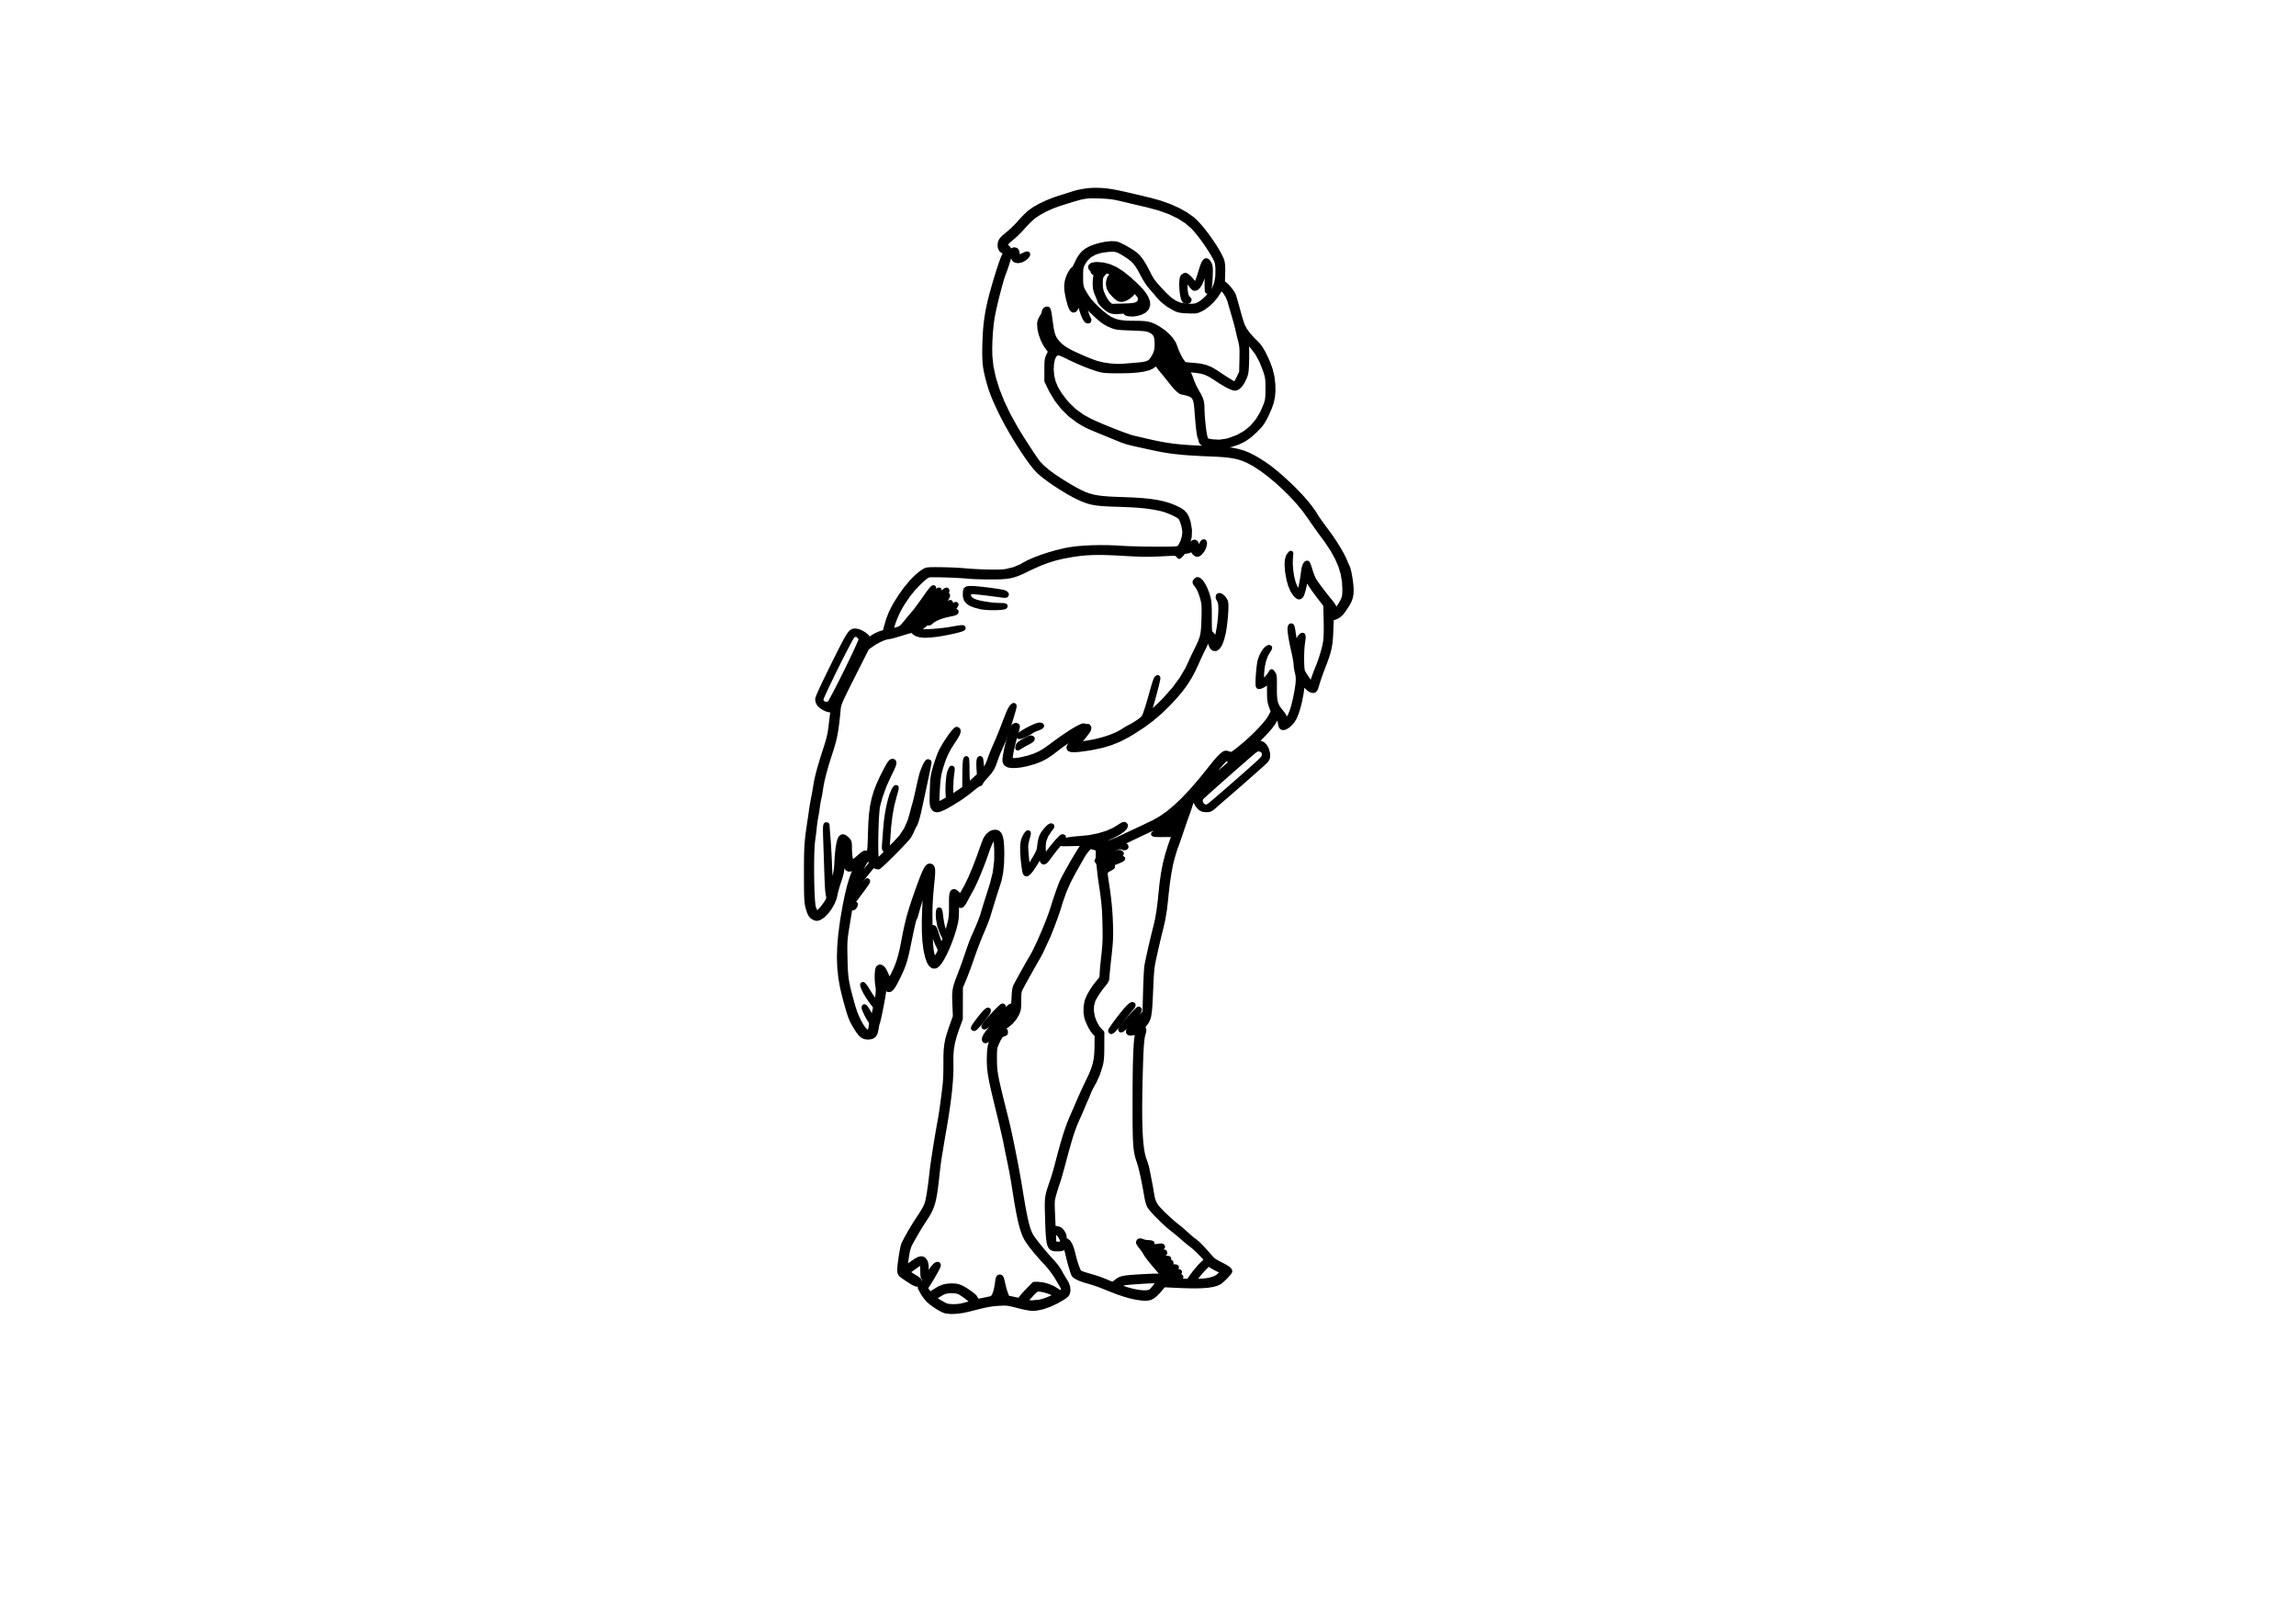 <?xml version="1.0" encoding="UTF-8" standalone="no"?>
<svg
   xmlns:dc="http://purl.org/dc/elements/1.1/"
   xmlns:cc="http://creativecommons.org/ns#"
   xmlns:rdf="http://www.w3.org/1999/02/22-rdf-syntax-ns#"
   xmlns:svg="http://www.w3.org/2000/svg"
   xmlns="http://www.w3.org/2000/svg"
   xmlns:sodipodi="http://sodipodi.sourceforge.net/DTD/sodipodi-0.dtd"
   xmlns:inkscape="http://www.inkscape.org/namespaces/inkscape"
   version="1.1"
   width="29.7cm"
   height="21.001cm"
   viewBox="0 0 116930 82680"
   id="svg64"
   sodipodi:docname="temp-F_SilkS_cleaned_thick.svg"
   inkscape:version="1.0.1 (3bc2e813f5, 2020-09-07)"
   inkscape:export-filename="D:\cam_offload_cache\kicad\projects\Temp\temp\temp-F_SilkS_cleaned_thick.png"
   inkscape:export-xdpi="960"
   inkscape:export-ydpi="960">
  <defs
     id="defs68" />
  <sodipodi:namedview
     pagecolor="#ffffff"
     bordercolor="#666666"
     borderopacity="1"
     objecttolerance="10"
     gridtolerance="10"
     guidetolerance="10"
     inkscape:pageopacity="0"
     inkscape:pageshadow="2"
     inkscape:window-width="3840"
     inkscape:window-height="2137"
     id="namedview66"
     showgrid="false"
     inkscape:zoom="1.8520199"
     inkscape:cx="485.59381"
     inkscape:cy="456.63784"
     inkscape:window-x="-8"
     inkscape:window-y="1072"
     inkscape:window-maximized="1"
     inkscape:current-layer="g62"
     inkscape:document-rotation="0" />
  <title
     id="title2">SVG Picture created as temp-F_SilkS.svg date 2021/01/04 18:06:24 </title>
  <desc
     id="desc4">Picture generated by PCBNEW </desc>
  <g
     style="fill:#000000; fill-opacity:1;stroke:#000000; stroke-opacity:1; stroke-linecap:round; stroke-linejoin:round;"
     transform="translate(0 0) scale(1 1)"
     id="g6" />
  <g
     style="fill:#000000; fill-opacity:0.0;  stroke:#000000; stroke-width:-0; stroke-opacity:1;  stroke-linecap:round; stroke-linejoin:round;"
     id="g8" />
  <g
     style="fill:#000000; fill-opacity:1.0;  stroke:#000000; stroke-width:3.937; stroke-opacity:1;  stroke-linecap:round; stroke-linejoin:round;"
     id="g62">
    <path
       style="fill:#000000;fill-opacity:1;stroke:#000000;stroke-width:260.417;stroke-opacity:1;stroke-linecap:round;stroke-linejoin:round;fill-rule:evenodd;stroke-miterlimit:4;stroke-dasharray:none;stroke-dashoffset:0"
       d="M 55908.6,9693.49 56069.4,9699.23 56229.1,9710.37 56395.9,9728.41 56578.2,9754.85 56784.4,9791.19 57022.7,9838.95 57301.5,9899.61 57629.2,9974.69 58014,10065.7 58464.3,10174.1 58612.2,10210 59105.9,10348.8 59572.8,10517.5 60001.6,10710.6 60380.9,10922.7 60699.4,11148.4 60848.4,11280 61029.2,11469.8 61223.2,11698.7 61422.1,11954.3 61617.3,12224.1 61800.4,12495.5 61962.9,12756.2 62096.3,12993.7 62192.3,13195.5 62237,13325.3 62260.1,13481 62269.7,13701.3 62265.3,13973.4 62264.9,13984.8 62257.5,14183.9 62256,14317.3 62261.5,14398.1 62275.7,14439.2 62299.9,14453.5 62316.5,14454.7 62375.7,14484.9 62463.4,14563.9 62565,14675 62666.1,14801 62752,14925 62806.3,15025.6 62833.5,15103.8 62875.8,15242 62928.6,15423.8 62987,15633.1 63019.8,15753.9 63082.6,15981.7 63146.1,16200.6 63204.3,16391.4 63251.5,16534.4 63268,16579 63385.1,16804.3 63565.5,17052 63801.1,17311.6 63932.8,17438.6 64072.7,17584 64195.9,17750.8 64319.5,17962.9 64354.5,18030 64547.1,18439.5 64684.8,18816.6 64773.3,19179.7 64817.8,19547.1 64820.7,19596.6 64825.6,19918.3 64801.2,20204.5 64742.2,20478.8 64643.6,20765 64500.1,21086.5 64489.5,21108.3 64387.8,21311 64299.9,21465.6 64208.6,21596.1 64096.6,21726.6 63946.8,21881 63911.1,21916.5 63636.8,22165.2 63366.8,22355.2 63076,22501.1 62739.3,22617.4 62657,22640.3 62428.5,22686.9 62187.2,22710.7 61945.8,22713.3 61716.8,22696.3 61512.6,22661.4 61345.6,22610.3 61228.5,22544.5 61173.8,22465.8 61171.3,22443.9 61153.9,22349.9 61118.6,22257.9 61093.3,22173.2 61066.7,22017.5 61038.6,21789.4 61008.8,21487.1 60977.1,21109 60950.5,20753.9 60921.3,20503.1 60870,20317.5 60789.3,20185 60671.8,20093.6 60510.9,20031.2 60376.5,19996.4 60266.2,19972.9 60215.3,19966.5 60132.4,19935.1 60017.5,19847.3 59881.3,19713 59734.4,19541.9 59684.4,19477.9 59578.9,19342.7 59443.1,19173.7 59298.1,18996.9 59214.6,18896.9 59099.8,18757 59006.8,18636.9 58996.3,18621.9 59490.1,18621.9 59499.3,18667.3 59535.6,18807.9 59562.9,18896.6 59589.8,18958.5 59621.1,19011.8 59673.8,19085.8 59693.6,19090.3 59680.3,19027 59671.2,19002 60068.6,19002 60086.4,19100.4 60100.4,19193.5 60117.7,19329.9 60129.7,19435 60160.3,19619.6 60204.9,19729.9 60265,19769.5 60270.6,19769.7 60303.6,19739.1 60305.1,19726.2 60295.9,19663.3 60470.7,19663.3 60481.7,19752.9 60503.5,19791.3 60551.4,19841.2 60563.3,19828.4 60540.9,19748.8 60531,19720.5 60498,19644.6 60477.4,19641.4 60470.7,19663.3 60295.9,19663.3 60293,19643 60261.9,19513.5 60219.9,19365.2 60174.9,19225.6 60134.9,19122.4 60124.5,19101.4 60068.6,19002 59671.2,19002 59633.7,18898.2 59632.5,18895.2 59627.8,18883.9 59832.7,18883.9 59852.4,18903.5 59872,18883.9 59852.4,18864.2 59832.7,18883.9 59627.8,18883.9 59618,18860.3 60425.5,18860.3 60436.8,18907.3 60500.1,18980.4 60500.3,18980.7 60550.1,19056.3 60607.3,19181.5 60660.1,19329.8 60661.7,19335.2 60723.4,19501.8 60812.4,19697.9 60912,19887.6 60938.7,19933.3 61060.1,20146.4 61140.3,20320.3 61186.8,20477.8 61207.3,20641.5 61210.2,20753.9 61215.3,20955.1 61229.3,21192.7 61250.1,21447.2 61275.7,21698.6 61304.3,21927.2 61333.7,22113.1 61357.1,22219.8 61387.4,22328.1 61416.5,22396.9 61462.1,22438.1 61541.5,22463.8 61672.1,22486.2 61761.8,22499.8 62093.5,22517.7 62444,22470.2 62611.4,22427.4 63050.8,22264.5 63437.5,22045 63773.3,21766.9 64060.2,21428.6 64300.1,21028 64471.7,20628.2 64514.6,20503.7 64544,20393.4 64562.4,20277.1 64572.3,20135.1 64576.3,19947.4 64576.8,19789.4 64575.6,19562.7 64570,19392.7 64557,19257.3 64533.6,19134.3 64496.7,19001.6 64448.9,18854.1 64264.3,18383.5 64046.9,17981.6 63797.7,17650.1 63698.8,17546.7 63584.4,17437.1 63493.2,17353.7 63438.1,17308 63427.9,17303 63430.7,17343.7 63450.5,17432 63459,17463.7 63473.7,17562.4 63483.7,17726.3 63488.4,17942.1 63487.4,18196.2 63485.7,18288.3 63479,18545.2 63470.4,18738.8 63458.1,18884.6 63440.4,18997.8 63415.5,19094.1 63381.5,19188.7 63380.8,19190.2 63273.6,19418.2 63155.3,19595.5 63033.2,19713.2 62914.8,19762.1 62914.4,19762.1 62803,19744.8 62636.5,19678.1 62419.1,19564.4 62155.4,19406 61849.6,19205 61847.4,19203.5 61616.8,19060.7 61398.2,18960.5 61165.1,18894.2 60891,18852.7 60767.7,18841.4 60584.5,18830.6 60472.6,18835.8 60425.5,18860.3 59618,18860.3 59573.3,18752.3 59526.8,18653.9 59497.5,18607.9 59490.1,18621.9 58996.3,18621.9 58946,18550.4 58927.2,18513 58925.5,18509.8 59439,18509.8 59453.4,18542.2 59465.2,18536.1 59469.9,18489.4 59465.2,18483.6 59441.8,18489 59439,18509.8 58925.5,18509.8 58906.1,18472.9 58849.6,18494 58785.6,18553.4 58658.7,18652.9 58473.2,18733.6 58225.6,18795.9 57912.6,18840.4 57530.8,18867.7 57076.8,18878.4 56840.6,18877.9 56585.3,18874.2 56390.7,18867.3 56238.5,18855.2 56110.7,18835.9 55989,18807.6 55875.2,18774.4 55564.7,18668.7 55214.7,18533 54852.6,18378.7 54505.8,18217.3 54366.1,18147.4 54200.8,18068 54050.1,18005.1 53934.3,17966.7 53886.7,17958.7 53767.5,17995.8 53670.2,18103.4 53597.1,18275.3 53550.7,18505.7 53533.5,18788.5 53533.5,18805.1 53557.7,19134.7 53633.4,19451.8 53765.2,19766.6 53957.7,20088.9 54215.4,20428.9 54354.2,20590.5 54707.9,20932.1 55124.3,21230.4 55482.3,21427.2 55685.7,21522.2 55930.3,21630.1 56202.6,21745.3 56489.1,21862.7 56776.4,21976.8 57050.9,22082.5 57299.3,22174.2 57507.9,22246.8 57663.3,22294.8 57706.7,22305.8 57895.6,22348.9 58115.8,22400 58322,22448.4 58336.6,22451.8 58712.8,22537.8 59060.8,22609.3 59394.9,22668.2 59729.7,22716 60079.4,22754.6 60458.6,22785.6 60881.7,22810.8 61363,22832 61584.6,22840 62030.1,22859.4 62410.4,22887.3 62739.4,22927.4 63030.4,22983.6 63297.1,23059.9 63553,23160.2 63811.8,23288.4 64086.9,23448.3 64392.1,23643.9 64399.6,23648.8 64674,23845.8 64981.3,24092.2 65307,24374.6 65636.9,24679.5 65956.7,24993.1 66252,25302.1 66508.4,25592.9 66673.2,25799.5 66783.6,25948.5 66874.1,26074.7 66935.6,26164.8 66958.7,26205.6 66958.7,26205.8 66981.7,26252.2 67046.9,26353.1 67148.7,26500.4 67281.5,26686.1 67439.5,26902.2 67613.8,27136.2 67806,27404 67995.4,27689.7 68171.2,27975.6 68322.8,28243.9 68439.3,28476.8 68475,28559.4 68532.7,28697.2 68584.4,28813.7 68616.2,28878.2 68651.9,28973.1 68690.4,29126.8 68728.2,29319.5 68762.2,29531.5 68789,29742.9 68805.5,29934.1 68809.1,30043.4 68800.2,30242.3 68768.7,30416.5 68707,30586.4 68607.6,30772.1 68463,30994.1 68450.8,31011.8 68324,31181.6 68213.1,31296.6 68101.2,31373.3 68076,31386.2 67956.2,31435.8 67881.7,31443.1 67848.8,31426.8 67829.3,31422.7 67813.9,31453 67801.7,31526.5 67791.7,31652.3 67782.8,31839.3 67774.4,32082.3 67760.3,32407.9 67737.2,32683.4 67700.4,32930.5 67645.3,33171.1 67567.5,33426.9 67462.2,33719.8 67391.4,33903.5 67264.3,34236.3 67162.5,34522.8 67077.3,34787.9 67030.7,34946.9 66986.6,35072.3 66938.3,35136.8 66888.1,35156.3 66777.7,35136.6 66651.9,35057.5 66528,34931.4 66482.7,34870.2 66418.7,34784.6 66371,34735.3 66361.1,34730.6 66342.7,34766 66322.4,34858 66308.3,34956.7 66255.6,35326.8 66185.1,35688.7 66101.2,36024.6 66008.4,36316.7 65913.4,36542.9 65819.1,36694.6 65699.5,36835.1 65570.7,36950.1 65448.8,37025 65352.6,37045.8 65293.1,37032.3 65256,36996.5 65230.4,36919.6 65206.7,36788.3 65175.3,36647.5 65133.8,36531.5 65099.5,36475.8 65058.2,36442.2 65026.2,36449.3 64989.6,36508.5 64947.1,36602.9 64840.1,36793.9 64668,37024.2 64430.3,37294.4 64177.1,37555.1 63890,37840.6 64057.3,37840.6 64185.4,37855 64293.7,37890.9 64312.6,37902.2 64418.9,38015.7 64502.5,38178.3 64550.5,38360.7 64557.1,38449.8 64545.8,38580.1 64500.3,38678.7 64429.1,38761.8 64373.9,38814.2 64267.8,38910.9 64119.1,39044.2 63936.4,39206.9 63728,39391.4 63502.6,39590.3 63268.5,39796.1 63034.2,40001.4 62808.2,40198.7 62598.9,40380.5 62414.8,40539.5 62264.4,40668.2 62257.5,40674 62145.2,40770.6 62004.5,40893.6 61865.5,41016.5 61863.4,41018.5 61741.5,41123.7 61653.1,41185.7 61574.7,41215.7 61482.8,41224.8 61430.3,41225.1 61284.1,41212.3 61171.6,41167.1 61069.6,41075.5 60976,40954 60905.6,40816.9 60898.2,40763.6 61118.1,40763.6 61144.3,40902.6 61224.9,41018.4 61307.7,41070.8 61400.6,41100.2 61475.5,41092.3 61570.3,41041.7 61584.6,41032.6 61638.2,40991.5 61744.3,40903.9 61896.2,40775.4 62087.4,40611.9 62311.3,40418.8 62561.4,40201.8 62831,39966.6 63041.3,39782.4 63357.5,39504.7 63619.5,39273.9 63832.6,39084.8 64001.8,38932.4 64132.4,38811.5 64229.3,38717.1 64297.9,38644.2 64343.1,38587.5 64370.1,38542.1 64384.1,38502.9 64390.2,38464.7 64391.8,38445 64390.7,38329.4 64356.5,38253.8 64297.9,38199.3 64163.1,38127.7 64031.1,38132.6 63903.4,38204.7 63825.4,38268.6 63701.2,38373.9 63538,38514.3 63343.1,38683.4 63123.6,38874.7 62886.8,39082 62640,39298.8 62390.3,39518.8 62145,39735.6 61911.3,39942.8 61696.4,40134 61507.7,40303 61352.2,40443.2 61237.2,40548.4 61170.1,40612.1 61155.6,40627.8 61118.1,40763.6 60898.2,40763.6 60883.6,40656.7 60883.7,40631.6 60886.5,40443.8 60797.8,40549.7 60743.1,40639.4 60681.4,40777.3 60625.3,40934.9 60620.4,40950.8 60562.1,41135.7 60496.3,41330.1 60440.9,41482.3 60397.8,41599.2 60336.2,41772.7 60262.4,41984.9 60182.6,42217.5 60125,42387.8 60050.5,42607.4 59982.9,42803.8 59926.9,42963.5 59887,43073.4 59869.1,43118.1 59846.7,43177.9 59808.1,43296.6 59758.6,43457.6 59703.3,43643.9 59699.1,43658.3 59610,44012.8 59528.7,44436.6 59454.8,44932.6 59388,45503.2 59361.1,45773.6 59297.7,46325.3 59216.6,46816.4 59115.1,47263.8 59103,47309.1 59064.3,47460 59013.1,47669 58954.1,47917.2 58891.7,48185.6 58830.3,48455.6 58827,48470.5 58775.5,48701.6 58734.5,48893.2 58702.2,49059.4 58677.1,49214.1 58657.6,49371.3 58641.9,49545.2 58628.4,49749.7 58615.6,49998.8 58601.7,50306.7 58595.1,50458.7 58578.2,50829.9 58561.9,51131.9 58544.6,51374.2 58524.4,51566.3 58499.7,51717.6 58468.8,51837.8 58430.1,51936.2 58381.8,52022.4 58322.2,52105.8 58294.7,52140.7 58224.9,52236.2 58202.6,52299.8 58220,52355.6 58224.9,52363.7 58252,52437 58241.5,52531.9 58224.3,52591.2 58197.6,52685.8 58174.4,52795.9 58154.2,52928.6 58136.6,53091.1 58121.1,53290.6 58107.1,53534.1 58094.3,53829 58082,54182.2 58069.8,54601.1 58059.3,55005.9 58044.9,55716.9 58038.7,56353 58041,56917.7 58051.9,57414.5 58071.6,57846.8 58100.4,58218.1 58138.3,58531.9 58185.6,58791.7 58242.5,59000.8 58271.8,59080.7 58332.5,59249.9 58386.1,59431.2 58410.2,59533.5 58473.9,59855.4 58523.9,60110.4 58562,60308.6 58590.2,60460.2 58610.4,60575.3 58624.4,60664.1 58631.4,60714.6 58680.2,60989.5 58750.6,61208.5 58849.9,61393.2 58876.1,61430.9 58963.9,61536.8 59097.5,61678.9 59262.2,61843.3 59443.2,62015.8 59625.8,62182.6 59795.2,62329.6 59936.5,62442.7 59960.4,62460.2 60065.2,62542.1 60203.1,62658.8 60350.8,62790.3 60412.2,62847.1 60553.7,62975 60693,63092.7 60808.2,63182.1 60847.6,63209.1 60933.5,63276.5 61053.7,63388.3 61192,63528.6 61324.4,63672.9 61457.5,63823.4 61578.6,63960.2 61674.5,64068 61731.3,64131.6 61802.5,64188.6 61924.3,64265 62075.5,64347.9 62148.1,64384.2 62373.5,64501 62526.2,64598.6 62609.4,64679.1 62628,64730.1 62601,64781.5 62530.6,64869.1 62431.9,64977 62320.5,65089.2 62211.8,65190 62121.1,65263.2 62097.4,65278.8 61954.3,65346.5 61771.6,65399.2 61543.3,65437.4 61263.7,65461.4 60926.7,65471.8 60526.6,65468.9 60057.3,65453.1 59813,65441.5 59261.8,65413.2 59163.4,65530.9 58980,65743.7 58828.4,65899.5 58695.1,66005.8 58566.6,66069.8 58429.3,66099.2 58269.9,66101.4 58145.5,66091.4 57880.8,66054.6 57602,65995.1 57297.5,65909.6 56955.9,65794.5 56565.6,65646.4 56250,65518.1 56191.4,65495 56974,65495 56988,65527.2 57055.2,65556.4 57367.2,65663.5 57669.7,65745.9 57951.3,65802 58200.6,65830.1 58406.3,65828.7 58557,65796.3 58602.2,65772.3 58667.7,65713.2 58752.9,65619.2 58844.8,65507 58930.4,65393.7 58996.7,65296 59030.9,65230.8 59031.1,65214.9 58985.3,65209.1 58874.7,65208.9 58713.1,65213.5 58514.2,65222 58291.6,65233.7 58059.1,65247.6 57830.5,65263.1 57619.4,65279.2 57439.5,65295.2 57304.5,65310.2 57230.7,65322.7 57115,65369.2 57024,65432.3 57018.8,65437.8 56974,65495 56191.4,65495 56037.7,65434.4 55814.7,65354.1 55610.7,65287.3 55482.3,65250.9 55217,65175 54993.8,65092.9 54822.6,65009 54713.2,64928.1 54680.4,64880.2 54622.4,64713.6 54557.5,64505.9 54493.7,64284.7 54438.8,64077.2 54400.5,63911.1 54395.5,63884.7 54330.8,63628.9 54241.5,63444.6 54153,63347.6 54099.7,63273.2 54105,63201.5 54163.3,63158.7 54192.8,63155.5 54312.2,63183.7 54415.1,63271.6 54504.8,63424.4 54584.7,63647.3 54634.1,63837 54700.1,64098.1 54769.9,64335.4 54839,64536.6 54903.2,64689.4 54958,64781.4 54973.7,64796.6 55023.8,64826.1 55102.1,64859.3 55219.8,64899.9 55388.1,64951.6 55618.1,65018.3 55702,65042.1 55891.2,65101.9 56106.5,65179.5 56302.9,65258.5 56312.2,65262.5 56458.3,65324.4 56578.6,65371.6 56653.7,65396.9 56666.1,65399.1 56717.6,65375.5 56804.6,65314.4 56870.2,65261 56941.3,65205 57016.5,65159.8 57105.7,65123.7 57219.2,65094.8 57367,65071.1 57559.4,65050.9 57806.5,65032.1 58118.4,65013.1 58250.7,65005.6 58543.1,64990.7 58765.2,64982.5 58925.1,64981.1 59030.8,64986.5 59090.7,64998.6 59105.3,65006.7 59177.2,65031.3 59231.3,64996.5 59242.1,64953 59217.3,64908 59149,64815.9 59046.2,64688.1 58918,64536.1 58846.1,64453.4 58697.7,64279.1 58560.5,64108.4 58446.9,63957.7 58369.4,63843 58352.6,63813.5 58264.9,63667.4 58158.9,63521.6 58118.7,63474.1 58040.3,63376.4 57991,63293.9 57982.3,63263.2 58011,63197.7 58086.4,63183.4 58181.1,63217.4 58280.2,63250.7 58413.4,63270.2 58462.2,63272.2 58576.6,63280.8 58654.9,63300.9 58671.3,63313 58653.5,63338.8 58570.4,63351.6 58535.8,63352.4 58436.3,63357.1 58380.4,63369.1 58376,63374.2 58395.1,63424.4 58444.7,63521.3 58513.5,63645 58590.1,63775.5 58663.1,63892.9 58717.1,63971.9 58812.2,64099.3 59165,64074.3 59349.3,64064.7 59463.1,64067.8 59513.6,64083.9 59517.7,64093.7 59504.2,64123.5 59454.6,64147.5 59355.9,64169.6 59194.6,64193.7 59153.5,64199.1 59044.6,64220.8 58977.2,64249 58966.5,64263.8 59004.9,64283.2 59119.2,64287.2 59301.2,64276.4 59465.9,64264.7 59566.9,64263.8 59618.6,64275.1 59635.4,64300 59635.8,64307.5 59613.2,64344.3 59536.9,64368.4 59400.4,64383.5 59245.9,64398.8 59159.3,64420 59129.8,64451.7 59144.1,64494.8 59188,64516.4 59289.7,64524 59457.5,64518.2 59541.8,64512.4 59734.4,64503.3 59858.2,64508.2 59911.1,64524.3 59891.2,64548.9 59796.6,64579.5 59625.3,64613.3 59616.1,64614.7 59475.6,64641.5 59371.3,64669.3 59322.3,64692.7 59320.9,64696.3 59357.4,64710.9 59455.5,64722.4 59598.2,64729.2 59694.9,64730.3 59855.6,64733.9 59981.7,64743.5 60056.1,64757.5 60068.9,64767 60032.7,64787.2 59936.5,64808.4 59798.9,64826.8 59753.9,64831.1 59608,64846.7 59498.3,64863.7 59443.3,64879.2 59440.2,64883 59462.5,64931.1 59489.4,64970.3 59526.1,65002.6 59584.1,65015.2 59683.4,65009.6 59804.3,64993.1 59966.6,64974 60066.5,64976.1 60116,64997.9 60136.9,65023.9 60131.3,65044 60087.3,65061.9 59993.5,65081.8 59838.1,65107.5 59754.4,65120.6 59567.8,65153.3 59459.3,65181.3 59428.7,65204.3 59475.6,65222.1 59599.5,65234.4 59800,65241 59962,65242.1 60540.2,65242.1 60568.6,65199.8 60816.9,65199.8 60852.9,65225 60949.2,65238.7 61088.4,65241.4 61252.9,65233.5 61425.3,65215.5 61588.1,65187.9 61635.6,65177 61860.6,65107.4 62026.8,65019.5 62153.9,64901.8 62193.8,64850 62274.6,64736.5 62061,64638.7 61911.5,64564.3 61764.7,64481.7 61697.4,64439 61547.4,64337.1 61355.7,64523.9 61237.6,64646 61115,64784.2 60999.8,64923.8 60903.8,65049.8 60839,65147.4 60816.9,65199.8 60568.6,65199.8 60629.3,65109.4 60872,64777.2 61126,64482.5 61259.7,64348.7 61476.8,64144.2 61156.7,63813.8 61014.9,63671.8 60878.1,63542.2 60763.5,63441.1 60698.8,63391.1 60610.4,63325.3 60483.6,63222.9 60338.2,63100.1 60246.1,63019.5 60086.7,62881.4 59921,62743.1 59774.6,62625.7 59714.6,62579.9 59573.4,62466.9 59407.1,62320.7 59227.6,62153 59046.7,61975.8 58876.1,61801 58727.7,61640.4 58613.4,61506 58545,61409.5 58539.4,61399.2 58490.1,61272.9 58443.1,61107.7 58413.6,60966.1 58340.8,60547.2 58266.6,60157.6 58193.4,59807.8 58123.6,59508.4 58059.2,59270 58022.2,59154.6 57978.2,59024.6 57940.5,58898.1 57908.7,58768.1 57882.2,58627.3 57860.7,58468.7 57843.7,58285.3 57830.6,58069.8 57821,57815.3 57814.4,57514.5 57810.3,57160.4 57808.3,56745.9 57808,56263.9 57808.3,55950.8 57810.7,55305.4 57816,54735.5 57824.4,54238 57835.9,53809.8 57850.7,53447.6 57868.9,53148.3 57890.7,52908.7 57916.1,52725.8 57943,52604.1 57960.8,52519.4 57940.7,52493 57871.6,52519.4 57824.8,52545.3 57712.1,52586.8 57598.4,52602.9 57509.5,52595.2 57474.9,52557.7 57470.5,52508.1 57489.8,52447.4 57551.2,52356.5 57659.9,52229.2 57789.4,52092.5 58029.1,52092.5 58067.1,52066.6 58120.1,52013.8 58165.5,51956.7 58171.7,51935 58133.7,51960.9 58080.7,52013.8 58035.2,52070.8 58029.1,52092.5 57789.4,52092.5 57821.1,52059 57892.5,51986.5 58314.5,51561 58343.4,50498 58352.6,50202.3 58363.4,49920 58375.2,49664.4 58387.4,49448.9 58399.2,49287 58408.8,49198.8 58432.9,49065.4 58472.4,48871.2 58523.9,48632 58583.8,48363.4 58648.5,48081.2 58714.3,47800.9 58777.9,47538.3 58835.5,47309 58866.5,47190.9 58954.3,46807.6 59031.2,46351.4 59096.4,45827.7 59124.7,45537.4 59184.3,44969.6 59257.3,44461.6 59347.7,43994.9 59459.3,43551.1 59595.8,43111.7 59674.5,42888.3 59727.9,42737.3 59768.9,42613 59791.1,42535 59793.3,42521 59754.5,42502.2 59637.8,42491.4 59443.1,42488.6 59271.7,42491.2 59054.6,42493.3 58889.3,42489.3 58784.7,42479.5 58750,42465.1 58787,42449.2 58888.7,42431.4 59041.3,42413.4 59230.7,42397.1 59309.2,42391.8 59868.4,42356.4 59909.8,42237.8 59932.9,42150.2 59932.4,42100.5 59931.6,42099.5 59888.8,42098.3 59785.8,42106.8 59640.2,42122.7 59469.6,42143.7 59291.6,42167.6 59123.9,42192 58984.1,42214.7 58889.7,42233.3 58878,42236.3 58819.7,42228.4 58809.1,42193.6 58799.3,42139.4 58790.3,42131.9 58747.2,42148.5 58640.5,42195.9 58477.7,42270.7 58266,42369.5 58012.8,42488.9 57725.5,42625.4 57455.8,42754.3 57267.2,42845.2 57141.9,42908.1 57072.1,42949 57050.1,42973.9 57068,42988.8 57118.2,42999.6 57133,43002 57259,43035 57331.9,43079.6 57342,43127.8 57314,43154.9 57234.2,43164.5 57205.3,43147.8 57110.4,43114.5 56968.4,43118.7 56798,43155 56618,43217.9 56447.1,43301.7 56304,43401 56282.5,43420.3 56201.2,43510.2 56188.6,43562.9 56243.9,43578 56366.4,43555.4 56535.6,43501.7 56752.6,43435.5 56925,43404.9 57044.7,43410.5 57103.8,43452.9 57105.5,43457.5 57089.6,43488.5 57049.5,43485.7 56983.6,43490.6 56863.6,43518.3 56709.3,43564 56604.3,43599.3 56429.1,43663.5 56316,43713.2 56251.6,43755.9 56222.4,43799.4 56217.1,43821.7 56215,43897.3 56241.8,43940 56307.5,43950.4 56422,43928.9 56595.2,43876.1 56683.2,43846.3 56854.8,43789.3 57003,43743.9 57109.5,43715.3 57151.8,43708.3 57173.7,43721.6 57129.6,43756 57027.9,43807.2 56877.2,43871.1 56686.1,43943.5 56624,43965.6 56452.9,44028.8 56343.9,44078.3 56283.7,44122 56258.6,44167.7 56256.5,44178.4 56258.2,44240.1 56276.2,44250.3 56449.7,44170 56579.1,44122.1 56653.2,44110.8 56657.2,44111.8 56653.3,44136.3 56592.7,44181.4 56539.5,44211 56410.6,44280.1 56330.2,44340.4 56290.3,44411.3 56283.2,44512 56300.8,44661.8 56315.9,44757.6 56399,45305.5 56462.1,45798.7 56507.6,46257.8 56537.5,46703.6 56550.7,47033.5 56557.7,47312.4 56559.7,47548.6 56555.7,47763.2 56544.8,47977.1 56526,48211.4 56498.3,48487 56471.1,48732.4 56441.5,49000.2 56415.3,49249.2 56393.6,49466.2 56377.8,49638.1 56369.3,49751.8 56368.1,49783.2 56351.7,49889.5 56294.3,49998.5 56209.9,50105.2 56042.9,50313 55884.4,50537 55750.3,50753.2 55658.2,50934.1 55587.9,51192 55579.5,51481 55632.2,51784.6 55706.5,52000.4 55788.4,52170.1 55882.2,52326.7 55969.8,52439.8 55972.3,52442.4 56112.2,52584.6 56110.2,53273.6 56107.8,53544.7 56101.7,53754.6 56090.2,53920.7 56071.9,54060.5 56045.1,54191.6 56022.5,54280.3 55887.9,54695.6 55712.4,55077.5 55619.9,55242.1 55540.7,55386.4 55470.9,55530.8 55437.2,55613.2 55382.7,55753.8 55318.2,55902.7 55306.4,55928.2 55253.5,56044.8 55185.1,56202.3 55115.3,56368.4 55109,56383.9 55043.7,56540.8 54982.6,56684.3 54937.5,56786.8 54932.7,56797.2 54844.7,56989.6 54765.9,57171.3 54693.3,57352.1 54623.5,57542 54553.2,57751 54479.3,57989 54398.5,58266 54307.6,58591.9 54203.3,58976.6 54112.4,59316.9 54048.2,59553.5 53984.5,59780.4 53926.4,59979.6 53879.1,60133 53855.5,60202.8 53807.5,60342.9 53749,60525.9 53690.6,60718.9 53673.6,60777 53636.9,60908.2 53610.7,61017.3 53594.1,61120.9 53585.9,61235.5 53585,61377.7 53590.1,61564.1 53600.3,61811.1 53601.4,61835.6 53631.9,62536.5 53762.3,62550.6 53876.9,62572.4 53965.5,62603.8 54047.7,62675.7 54125.3,62786.9 54180.6,62906.5 54195.8,63003.7 54195.7,63004.2 54164.3,63084 54115.9,63103 54071.5,63055.5 54065.6,63039.4 54006,62922.3 53915.3,62816 53815.7,62742.6 53746.5,62722.4 53695.2,62727.5 53666.8,62754.4 53654.5,62821.2 53651.6,62945.7 53651.6,62975.1 53654.8,63149.8 53670.2,63260.3 53706.1,63321.3 53770.8,63347.1 53869.1,63352.4 54029.2,63361.4 54123,63391.4 54161.2,63446.6 54163.4,63470.5 54144.8,63530.6 54081.2,63567.4 53960.5,63585.2 53829.9,63588.6 53723.4,63584.8 53635.7,63568.7 53564.4,63533.2 53507.7,63471.5 53463.5,63376.3 53429.6,63240.8 53404.1,63057.9 53384.9,62820.6 53369.8,62521.8 53356.9,62154.6 53351,61959 53342.4,61652.3 53338,61408.1 53340,61210.3 53350.8,61042.8 53372.6,60889.4 53407.8,60733.9 53458.7,60560.2 53527.6,60352.1 53616.8,60093.5 53617.3,60092.3 53671.2,59925.6 53735.9,59709.6 53803.4,59471.6 53865.7,59238.8 53868.9,59226.2 54001.7,58719.8 54123.2,58280.1 54237,57896.2 54346.5,57557.5 54455.2,57253.3 54566.6,56972.8 54684.2,56705.3 54696.2,56679.1 54732.4,56598.1 54791.3,56462.8 54865,56291.7 54945.5,56103 54951.6,56088.6 55047,55870.3 55164,55612 55288.7,55344 55407.2,55096.5 55422.7,55065 55576.1,54738.8 55691,54457.1 55772.5,54198.9 55826.1,53943.3 55856.7,53669.3 55869.8,53355.9 55870.9,53270.8 55876,52697.1 55750.7,52571.6 55653.1,52447.8 55548.8,52273.1 55450.9,52072.9 55372.4,51872.5 55349.1,51796.6 55310.3,51551.9 55314.1,51278.8 55358.9,51014.4 55384.5,50929.1 55481.4,50706.1 55623.2,50456.9 55794.5,50206 55964.6,49995.5 56058,49883.2 56108.4,49795.4 56128.6,49701.6 56131.9,49601 56136.5,49494.1 56149.3,49326.5 56168.7,49115.8 56193,48879.5 56214.6,48687 56243.2,48427.6 56263.5,48199.6 56276.6,47982.6 56282.9,47756.1 56283.5,47499.8 56278.9,47193.4 56275.8,47053.1 56267,46732.4 56255.7,46455.3 56239.9,46202.8 56218,45955.9 56188.1,45695.6 56148.5,45402.8 56097.4,45058.4 56075.6,44917.1 56045.5,44703.6 56017,44469.9 55995.5,44260.6 55992.7,44228 55971.9,44041.9 55944.7,43925.8 55909.1,43871.1 55906.2,43869.3 55870.8,43831.5 55890.6,43808.2 55914.5,43754.9 55930,43639.7 55935,43494.3 55935,43253.9 56171.3,43253.9 56190,43306.4 56205.8,43313 56257.1,43286.1 56289.4,43253.9 56314.7,43208.7 56273.9,43195.2 56254.8,43194.9 56186.9,43218.4 56171.3,43253.9 55935,43253.9 55935,43207.8 55718.4,43147.5 55501.7,43087.2 55368.6,43234.6 55262.9,43365.9 55162.2,43513.3 55137.9,43554.1 55086.5,43644.7 55004.7,43788.7 54900.9,43971.3 54783.6,44177.6 54681.9,44356.3 54404.1,44882.8 54177.4,45401.7 53987,45948.1 53927.6,46147.6 53872.6,46324 53795.8,46548.9 53704.3,46804 53604.9,47070.5 53504.8,47329.8 53411,47563.3 53330.4,47752.5 53289.6,47840.6 53211.1,48004.9 53133,48174.8 53080.8,48293.3 53019.6,48423.8 52934.3,48589.4 52841.5,48757.8 52825.6,48785.4 52712,48982.6 52581.4,49212.1 52443.1,49457.5 52306.1,49702.3 52179.9,49929.8 52073.6,50123.6 51996.4,50267.2 51991.1,50277.2 51942.7,50375.3 51910.8,50462.6 51891.9,50559.7 51882.7,50686.9 51879.7,50865 51879.5,50946.5 51877.4,51154.8 51869.3,51305.1 51852.4,51418.4 51823.6,51515.2 51784.9,51605.9 51651.7,51831.5 51478.4,52037.2 51288.4,52196.1 51256,52216.6 51164.4,52272.1 51106.4,52308 51098.3,52313.3 51107.9,52348.7 51147.6,52413.7 51204.5,52525.6 51201.1,52604.9 51138.9,52642.1 51114.9,52643.7 51028.5,52671.1 50940.8,52757.5 50847.2,52909.1 50745.3,53126.2 50702.9,53230.5 50673.8,53323.1 50655.7,53422.5 50646.1,53547 50642.7,53715.1 50643,53923.2 50644.4,54074.5 50647.6,54212.1 50654.2,54343.4 50665.6,54475.6 50683.1,54616.1 50708.1,54772.2 50742.2,54951.3 50786.8,55160.6 50843.2,55407.6 50912.8,55699.4 50997.2,56043.6 51097.6,56447.3 51215.7,56917.9 51252.6,57065.1 51316.3,57331 51389.7,57659.6 51470,58035.9 51554.1,58444.9 51639.1,58871.7 51722.1,59301.2 51799.9,59718.5 51869.8,60108.6 51928.6,60456.4 51938.5,60517.7 52018.6,61008.8 52091.1,61428.8 52157.7,61784.7 52219.9,62083.6 52279.5,62332.5 52337.9,62538.4 52396.9,62708.5 52458,62849.8 52490.1,62912.1 52563.9,63028.2 52681.5,63189.9 52833,63384.9 53008.8,63601.1 53198.7,63826.6 53393.2,64049 53578,64251.9 53708.6,64401.6 53829.7,64557.6 53922.3,64694.8 53949.7,64744 54031.8,64895.9 54131.3,65064.1 54189.3,65155.3 54307.9,65357.5 54371.1,65529.7 54385.2,65691.4 54376.9,65766.8 54353.7,65856.4 54307.3,65927.3 54220.1,66000 54129.9,66060.3 53781.5,66262 53430.6,66423.8 53092,66540.5 52780.4,66606.7 52591.8,66620.1 52465.7,66609.2 52284.9,66579.1 52070,66533.9 51843,66477.6 51625.3,66420.6 51461.1,66382.1 51327.8,66359.5 51203.3,66350 51064.9,66350.9 50890.4,66359.5 50876,66360.3 50707.6,66372.1 50550.1,66388.4 50389.5,66411.9 50212.1,66445.4 50004,66491.4 49751.5,66552.6 49440.6,66631.8 49346.2,66656.3 49023.2,66726.4 48714.6,66767.1 48436.9,66777.5 48207,66756.4 48126.6,66737.3 47988,66679.3 47814,66582.9 47627.3,66463.2 47450.5,66334.8 47306.6,66212.8 47273.6,66180.1 47213.4,66109.1 47550.2,66109.1 47581.2,66140.5 47663.7,66198.3 47779.4,66271.5 47910.5,66349.4 48038.9,66421.3 48146.5,66476.3 48208.3,66501.9 48348.2,66526.3 48533.8,66535.6 48733.3,66529.8 48915.3,66509.1 48966.5,66498.9 49114.4,66462.6 49282.7,66417.8 49350.6,66398.6 49467.5,66362.3 49521.7,66333.6 49526.5,66300.3 49517.8,66285.7 52214.6,66285.7 52252.7,66319.8 52355.3,66334.3 52525.7,66339.1 52574.6,66339.9 52944.5,66306.9 53125.8,66261.3 53308.6,66198.8 53479.6,66129.6 53623.6,66061.1 53725.1,66000.5 53769,65955.4 53769.7,65950.9 53734,65901 53638.5,65842.3 53500.7,65780.9 53338.2,65723.4 53168.4,65676 53008.8,65645 52900.1,65636.3 52833.3,65641.5 52771.7,65664.3 52701.7,65714.8 52609.8,65803.1 52482.5,65939.4 52456.9,65967.5 52319.8,66119.4 52238,66222.2 52214.6,66285.7 49517.8,66285.7 49502.6,66260.3 49438.3,66193.3 49327,66099.6 49188.8,65994.2 49043.4,65892.1 48911,65808 48857.3,65778.2 48722.2,65736.4 48541.8,65717 48346.4,65720.1 48166.3,65745.8 48069.6,65775.6 47971.1,65823.8 47851.7,65891.9 47730.9,65967.4 47628.2,66037.9 47563.1,66090.7 47550.2,66109.1 47213.4,66109.1 47154.9,66040 47040.6,65879.1 46984,65784 46871.5,65572.8 47136.6,65141.7 47251.2,64959.6 47365.5,64785.3 47465.9,64639.1 47537.1,64543.3 47636.6,64437.3 47717.4,64382.9 47770.1,64384.3 47785.4,64431.9 47765.6,64491 47710.8,64603.6 47628.3,64756.8 47525.4,64937.6 47409.3,65133.1 47287.2,65330.4 47261.6,65370.6 47117,65596.6 47224.8,65752.5 47292.6,65843.9 47343.5,65900.8 47357.7,65909.9 47400.5,65890.3 47489.7,65837.2 47606.8,65761.8 47618.7,65753.9 47850.1,65615.5 48060.7,65529.6 48278.5,65487.3 48469.5,65478.7 48670.1,65489.3 48831.6,65525.2 48946.9,65571.8 49058.9,65631.9 49193.1,65714.5 49333.3,65808.2 49463.3,65901.6 49566.9,65983.2 49627.7,66041.5 49637.1,66059 49661,66107.5 49714.7,66180.1 49791,66271.6 50097.3,66207.4 50255.5,66174.3 50393.6,66145.4 50485.2,66126.4 50494.1,66124.5 50537.5,66095.6 50816.9,66095.6 50851.6,66103.9 50937.2,66108.1 50957.4,66108.3 51049,66103 51080.4,66078.1 51070.5,66022.2 51034.8,65921.9 50994.5,65820.4 50945.8,65704.6 50881.4,65893.8 50844.6,66003.9 50821.3,66078.2 50816.9,66095.6 50537.5,66095.6 50578,66068.7 50654.8,65942.2 50721.5,65753 50774.6,65509.2 50793.8,65379.9 50817.6,65210.4 50839.2,65104.8 50863.6,65048.6 50895.7,65027.5 50916.1,65025.6 50957.4,65037.5 50990.2,65083 51021.2,65176.6 51057.1,65332.9 51058.6,65340.6 51102.2,65525.9 51154.4,65714.5 51204.2,65867.1 51206.3,65872.8 51288.2,66090 51515.2,66137.6 51660.4,66168.5 51790.5,66196.9 51850.4,66210.4 51933.4,66217.3 51959.5,66182.5 51959.5,66181.8 51985.9,66134.5 52057.4,66044 52163.6,65922.6 52293.9,65782.9 52312.4,65763.8 52664.5,65399.6 52874.8,65399.6 53113.2,65426.1 53373.4,65498.5 53622.6,65605.7 53779.6,65700.3 53885.3,65771.6 53965.4,65819.1 53996.2,65831.4 54044.6,65807.5 54116.5,65754.3 54152.7,65724.5 54175.6,65697.3 54181.4,65662 54166.2,65607.8 54125.9,65524.1 54056.8,65400.2 53955,65225.2 53873.2,65085.8 53711.9,64833 53530.6,64586.3 53353.9,64378.9 53352.3,64377.1 53036.4,64033.4 52762.6,63717.4 52536.4,63435.4 52362.7,63193.9 52293.8,63084.3 52214.5,62932.6 52139.8,62751.6 52068.3,62534.7 51998.2,62275.3 51928.1,61966.8 51856.4,61602.5 51781.5,61176 51701.8,60680.5 51664.8,60439 51618.7,60152.6 51561.8,59828.1 51500.9,59501.9 51442.4,59210.2 51431.6,59159.4 51379.4,58912.2 51327.2,58659.4 51279.9,58425.2 51242.6,58234 51231.6,58175.2 51206.4,58051.4 51165,57863.1 51110,57622.4 51044.3,57341.2 50970.6,57031.5 50891.8,56705.2 50837.3,56482.3 50729.3,56040.3 50639.7,55665 50566.7,55346.9 50508.8,55076.5 50464.3,54844.4 50431.5,54641 50408.8,54457 50394.5,54282.7 50387.1,54108.7 50384.7,53925.6 50384.7,53886.8 50396.1,53552.9 50432.6,53276.1 50498.7,53037.5 50599.5,52818 50695.8,52661.8 50759.8,52557.9 50795.8,52481.3 50798,52454.2 50763.5,52471.4 50688.8,52535.8 50586.2,52636.1 50510.7,52715.1 50370,52861.1 50270.2,52951 50203,52989.9 50159.8,52983.1 50135.3,52943.9 50140.9,52856.1 50204.8,52724.9 50323.9,52556 50388.7,52476.4 50467.3,52372.8 50514.7,52289.7 50521.5,52249.7 50538.1,52208 50579.9,52151.6 50777.6,52151.6 50797.2,52171.3 50816.9,52151.6 50797.2,52131.9 50777.6,52151.6 50579.9,52151.6 50601,52123.1 50699.5,52006.1 50823.1,51868.2 50961.1,51720.6 51102.9,51574.3 51237.8,51440.6 51355.2,51330.6 51444.5,51255.5 51495,51226.4 51496.1,51226.4 51554.4,51247.8 51565,51272 51540.7,51313.4 51476,51398.8 51383.2,51513.5 51274.6,51642.9 51162.4,51772.3 51058.8,51887.3 50976.3,51973.1 50975,51974.4 50936.9,52018 50896,52068.6 50877.6,52107.3 50909.2,52106.8 50977.6,52074.9 51069.5,52019.1 51171.7,51947.1 51270.9,51866.6 51312.1,51828.5 51427.3,51706.2 51511.1,51585.9 51569,51450.7 51606.9,51283.9 51630.4,51068.6 51642.6,50852.4 51654.8,50623.1 51670.2,50455.7 51691.5,50333.4 51721.2,50239.2 51747.4,50183.1 51835.4,50017.9 51942.9,49820 52061.4,49604.5 52182.8,49386.2 52298.5,49180.2 52400.3,49001.3 52479.9,48864.5 52522.4,48794.5 52624.5,48618.4 52746,48382 52880.9,48099.4 53023.2,47784.7 53166.7,47452.1 53305.4,47115.7 53433.2,46789.7 53544.2,46488.2 53632.1,46225.3 53649.7,46167.3 53722,45934.9 53808.3,45673.7 53899.9,45409 53988.1,45165.9 54064.1,44969.6 54073.5,44946.9 54132.5,44820.1 54223.6,44643.4 54339,44430.1 54470.9,44193.8 54611.6,43947.9 54753.1,43705.9 54887.9,43481.4 55007.9,43287.8 55105.6,43138.5 55165.9,43055.6 55262.9,42936.1 54625.5,42952.3 54388.9,42957.8 54220.9,42959.7 54111.5,42957.2 54050.4,42949.5 54027.7,42935.7 54033.3,42915 54041.5,42904.1 54137.5,42839.3 54306.9,42784.7 54544.8,42741.4 54846.3,42710.4 54969.4,42702.5 55477.2,42651.3 55952.9,42557.7 56386.2,42424.8 56766.6,42255.7 57064.3,42068.4 57184.7,41994.9 57268.9,41979.4 57310,42022.2 57313,42050.3 57277.6,42133 57179.2,42233.3 57029.4,42344.2 56840,42458.2 56622.5,42568.2 56388.6,42667 56230.3,42722.7 56084.8,42774.3 55963,42826.2 55890.3,42867.5 55888.3,42869.2 55819.4,42904.9 55780,42901.1 55712.7,42895.5 55689.4,42905.4 55679.2,42934.7 55734.9,42961.4 55843.9,42982.2 55993.2,42993.5 56015.4,42994.1 56274.7,42970 56578.7,42888.8 56919.9,42752.5 56998,42715.9 57155.3,42640.9 57361.4,42543.5 57593.6,42434.3 57829.2,42324 57920.2,42281.6 58144.4,42176.6 58296.4,42104.6 58862.5,42104.6 58864.1,42126 58938.5,42119.1 58956.7,42115.5 59051,42098.4 59192,42075.9 59340.6,42054.1 59509.1,42033.7 59673,42019.4 59782.5,42014.6 59894.7,42006.1 59960.4,41971 60009.8,41895.7 60070.9,41777.6 59919.7,41777.6 59631.5,41804 59332.1,41876.4 59076.6,41978.5 58933.5,42055.3 58862.5,42104.6 58296.4,42104.6 58368.2,42070.6 58571,41973.6 58732.2,41895.3 58786.3,41868.6 59118.3,41679.5 59557.1,41679.5 59593.1,41686.6 59687.6,41689.6 59820.5,41687.9 59826.1,41687.7 59968.4,41681.9 60052,41669.2 60096.9,41641 60123.2,41588.3 60135.1,41551.4 60157.9,41465 60139.6,41430 60063,41423.3 60040.6,41423.2 59956,41440.8 59843.3,41485.5 59725.3,41545.2 59624.9,41607.8 59564.8,41661.1 59557.1,41679.5 59118.3,41679.5 59137.4,41668.7 59499.9,41413.7 59583.2,41344.5 60014.1,41344.5 60116.4,41344.5 60197.6,41325.2 60249.2,41253.5 60262.1,41220 60288.1,41132.4 60293.7,41084.4 60292.8,41082.8 60260.8,41100.8 60193.5,41161 60147.1,41207.3 60014.1,41344.5 59583.2,41344.5 59876.8,41100.7 60271.1,40726.8 60685.7,40289.2 60742.4,40223.9 61092.5,40223.9 61119,40213.2 61188.2,40160.7 61279.5,40082.7 61363.7,40008.4 61495.9,39892.3 61664.7,39744.4 61858.6,39574.6 62066.5,39392.9 62165.4,39306.6 62362,39134.5 62537.2,38980.2 62682.9,38851.2 62790.7,38754.6 62852.5,38697.7 62864.2,38685.6 62832.3,38685.1 62788,38694.6 62701.2,38695.8 62586.8,38672.9 62567.9,38667 62477.2,38642.1 62413.1,38649.1 62344.5,38697.4 62286.5,38751.7 62199.3,38844.8 62086.1,38977.9 61967,39127.3 61927.5,39179.1 61805.8,39337 61655,39526.3 61497.4,39719.3 61399.2,39836.7 61280.6,39978.8 61183.3,40099.1 61117.3,40184.9 61092.5,40223.8 61092.5,40223.9 60742.4,40223.9 61123.7,39785 61587.9,39211.5 61690.2,39080.4 61902.9,38815.9 62086.1,38608.1 62237.1,38459.9 62352.8,38374.1 62418.6,38352.4 62500.5,38365.4 62607.4,38396.8 62611,38398.1 62661.5,38413.9 62708.1,38416.2 62762.4,38398.7 62836,38354.9 62940.5,38278.5 63087.6,38162.9 63204.4,38069.4 63470.3,37846.8 63735,37607.8 63988.8,37362.8 64222,37121.8 64424.8,36895 64587.6,36692.4 64700.6,36524.4 64724.8,36479.4 64848.2,36229.1 64751.9,35962 64711.5,35840.9 64684.2,35728.2 64667.3,35603.8 64658.6,35447.4 64655.7,35239 64655.5,35158.1 64655.5,34621.3 64523,34737.7 64392.8,34838 64265.9,34912.2 64160,34952 64092.6,34949 64087.1,34944.5 64074.3,34890.2 64070.3,34774.1 64073.8,34612.5 64083.8,34421.7 64099.2,34218 64118.6,34017.7 64141.2,33837 64165.6,33692.4 64178.5,33637.2 64249,33437.3 64342.7,33250.9 64447,33100.1 64540.5,33012.1 64626,32968.5 64659,32980.6 64637.7,33043.8 64583.9,33123.4 64454.9,33343.2 64352.9,33622.7 64286,33930.8 64265.5,34094 64251.3,34268.5 64243.8,34436.8 64243.4,34581.4 64250.5,34684.9 64265.5,34729.7 64267.9,34730.3 64331.6,34702.3 64424.2,34630.3 64526.5,34532.3 64618.9,34426.4 64661.7,34366.2 64763.3,34205.3 64835,34300.3 64862.6,34345.4 64881.8,34404.2 64893.8,34490 64899.8,34616.3 64901,34796.4 64899.2,35005.7 64900,35307.1 64913.4,35545.8 64943.6,35737.2 64994.7,35896.9 65070.9,36040.3 65176.2,36183.1 65230.8,36247.3 65356.1,36413 65429.6,36560.7 65440.8,36603.1 65468.5,36750.5 65584,36635 65686.8,36491.5 65785.9,36271.2 65880.7,35975.7 65970.5,35606.9 65992.5,35501.5 66056.1,35168.3 66097.8,34898.2 66118.6,34678.9 66119.2,34498.1 66100.5,34343.6 66077.3,34247.9 66040.6,34090 66017.4,33930.4 66013.4,33858.1 66004.3,33748.5 65979.9,33586.8 65944.3,33397.3 65913.1,33253.9 65821.4,32838.2 65755.3,32496.6 65714.9,32229.3 65700.1,32036.3 65710.9,31917.6 65735.5,31877.7 65768.9,31870.3 65795.4,31902.8 65819,31986.5 65843.8,32132.6 65855.5,32215.9 65886.9,32413.3 65927.8,32629.2 65961,32780.9 66026.8,33055.9 66076.2,32813.9 66134.1,32602.5 66208.2,32448.6 66293.3,32361.5 66311.4,32353 66345.3,32351.1 66362.9,32384.9 66364.5,32465.2 66350.4,32602.6 66324.9,32781.5 66306.8,32947.3 66294.4,33154.2 66287.8,33383.3 66286.8,33615.6 66291.7,33832.2 66302.2,34014.1 66318.5,34142.5 66324.9,34169.1 66359.6,34245 66424.8,34356.3 66508.8,34485.9 66599.7,34617 66685.7,34732.4 66755.1,34815.2 66795.9,34848.3 66796.8,34848.4 66819.2,34813.7 66854.5,34723 66892.9,34602.3 66949.8,34428.2 67022.1,34232.8 67076.4,34100.4 67185.3,33829.6 67290.2,33531.4 67383.8,33229.4 67458.9,32947.4 67508.2,32709.2 67512.7,32679.8 67532.1,32481.5 67543.2,32214.7 67545.7,31889.5 67541.1,31581.7 67522.4,30805.5 67206,30394.4 66977.4,30089.6 66798.9,29834 66665.8,29620.3 66573.6,29441.4 66554.1,29395.7 66490.3,29238.2 66488.2,29365 66477.4,29484.5 66451.1,29643.9 66414.1,29823 66371.1,30001.8 66327,30160.1 66286.6,30277.8 66258.8,30330.7 66192.3,30386.2 66125.6,30387.1 66044.3,30328.7 65959.2,30236.7 65838.6,30052.1 65733,29802.8 65646.9,29502.4 65584.7,29164.2 65576,29097.3 65551.2,28782.3 65561.7,28535.3 65607.8,28354.1 65661,28265.5 65737,28175.2 65713.5,28450.8 65708.1,28735.8 65733.2,29057.1 65784.6,29380 65853.7,29655 65920.2,29836.8 65997.2,29997.4 66075.2,30119.7 66144.3,30186.3 66155.6,30191.2 66179.9,30160.9 66212.2,30066.8 66249.4,29922.9 66288.5,29743.5 66326.5,29542.6 66360.2,29334.3 66386.7,29132.9 66390.2,29101.4 66419.4,28927.7 66463.3,28789.6 66515.8,28701.1 66570.7,28676.1 66575.3,28677.3 66602.8,28718.6 66643.5,28817.8 66690.1,28957 66709.9,29023.3 66767.5,29201.7 66833.9,29374.8 66896.6,29510.5 66908.7,29532.4 66991.6,29661.2 67114.2,29834.8 67264.9,30037.9 67432.4,30255.3 67605.2,30471.9 67732.6,30626 67833.5,30757 67914.1,30882 67959.2,30977 67962.1,30987.8 67990.6,31071.5 68023.2,31108.2 68024.5,31108.3 68072,31076.4 68144.4,30992 68229.9,30872.2 68316.3,30733.9 68391.7,30594.1 68400.1,30576.8 68446.5,30464.9 68474.9,30352.4 68489.2,30214.4 68493.7,30025.6 68493.7,30001.4 68472.1,29596.6 68404.1,29202.5 68285.8,28810.1 68113.6,28410.2 67883.8,27993.9 67592.7,27552 67368.5,27246.4 67228.7,27057.8 67064.5,26829.1 66894.3,26586.5 66736.6,26356 66703.8,26307.1 66441.2,25944.8 66132.4,25571.3 65788,25196.4 65418.9,24829.6 65035.6,24480.6 64648.7,24159.1 64269.1,23874.7 63907.4,23637.2 63574.1,23456.1 63531.4,23436.2 63314.7,23346.3 63096.2,23274.8 62861.9,23219.1 62597.9,23177 62290.5,23145.9 61925.8,23123.4 61702.8,23114 61158.6,23091.1 60681,23064.4 60258,23032.5 59877.3,22994.3 59527,22948.6 59195,22894.1 58869.1,22829.5 58834.6,22822.1 58465.3,22741.9 58163.2,22676.2 57918.9,22622.3 57722.6,22577.7 57565,22539.7 57436.3,22505.8 57326.9,22473.4 57227.4,22439.8 57128.1,22402.6 57019.4,22359.1 56891.8,22306.7 56820.9,22277.5 56593.3,22184.4 56332,22077.5 56076.3,21973 55938.6,21916.8 55689.4,21813.6 55493.9,21728.2 55332.5,21650.8 55185.3,21571.3 55032.5,21480 54902.8,21398 54508.9,21102.2 54145.7,20743.3 53824.8,20334.7 53557.8,19889.7 53517.5,19809.1 53316.9,19395.7 53316.9,18844.4 53317.9,18620.8 53322.5,18458.7 53332.9,18340.9 53351.4,18250.2 53380.3,18169.3 53416.8,18091.4 53516.6,17889.7 53408.2,17759.9 53252.3,17535.6 53121,17274.1 53021.6,16997.1 52961.6,16726.1 52948.1,16482.9 52952.7,16434.1 53139.1,16434.1 53147.7,16568.4 53168.4,16725.1 53198.8,16886.3 53236.8,17034 53265.9,17117.6 53351.1,17304.7 53446.3,17476.7 53542.1,17619.5 53628.9,17719 53697.2,17761.3 53703.8,17761.8 53735.1,17751.3 53725,17712.2 53668.5,17633.5 53615.9,17569.4 53472.5,17373.1 53366.5,17176.8 53307.3,17000 53298.1,16919.9 53289.9,16799.6 53269.7,16658.5 53242.1,16517.7 53211.7,16398.5 53182.9,16322 53166.6,16305.1 53144.7,16340.4 53139.1,16434.1 52952.7,16434.1 52953.8,16422.3 52992.4,16290 53061.5,16157.9 53076.6,16136.9 53141.9,16027.5 53177.1,15922.2 53179.1,15899.2 53205.4,15809 53268,15748.3 53342.2,15737.3 53363.3,15746.8 53387,15795.8 53414,15903.3 53439.5,16049.2 53447.5,16108.3 53489.2,16425.6 53526.9,16676.2 53563.7,16872.1 53602.5,17025 53646.6,17146.6 53698.9,17248.9 53762.6,17343.5 53770.7,17354.4 53879.2,17486.6 53998,17605 54137.3,17715.7 54307.1,17825.3 54517.6,17940 54778.9,18066.1 55101.1,18210 55218.3,18260.6 55413.5,18341.5 55611.7,18418.7 55784.6,18481.3 55867.9,18508.5 56172.7,18581.8 56512.7,18633 56852.9,18658.2 57158.3,18653.5 57166.6,18652.8 57350.1,18638 57576.5,18619.7 57809.9,18600.8 57929,18591.1 58177.2,18565.5 58361.9,18530.9 58498.2,18480.9 58601.3,18409.3 58686.3,18309.8 58715.8,18265.4 58825.8,18074.8 58892.6,17908 58925.2,17732.3 58932.8,17515.2 58932.6,17490.8 58920.2,17275.6 59242.1,17275.6 59255.1,17336.7 59290.8,17452.2 59344.2,17609.3 59410.5,17794.9 59484.8,17996.2 59562.2,18200.2 59637.7,18394 59706.5,18564.5 59763.6,18699 59804.2,18784.4 59823,18808.3 59820,18766 59799.1,18664.8 59764.2,18521.3 59733.4,18405 59686.2,18224.8 59646,18058.4 59618.6,17929.8 59610.8,17882.8 59563.9,17694.4 59478.4,17507.5 59371.2,17356.9 59345.9,17331.7 59279,17279.5 59243.8,17270.2 59242.1,17275.6 58920.2,17275.6 58919.5,17263.5 58881.8,17096.6 58811.2,16973.5 58699.3,16877.7 58598.9,16821.2 58527.1,16788.3 58453.4,16763.3 58364.7,16744.4 58248,16730.1 58090.3,16718.7 57878.4,16708.6 57635,16699.4 57362,16688.9 57153.9,16678.3 56996.8,16665.9 56876.8,16650.1 56780.2,16629 56693,16601 56624,16573.9 56463.9,16503.1 56322.5,16428.2 56186.1,16338.9 56040.8,16225.2 55872.7,16076.7 55668.2,15883.5 55610.2,15827.4 55456.1,15679.3 55323.7,15554.6 55222.4,15461.9 55161.4,15409.7 55147.6,15402 55160.4,15469.1 55193.9,15588.1 55240.9,15737.1 55294,15894.4 55346.1,16038.1 55389.8,16146.5 55409.4,16186.3 55452.4,16285 55440.1,16336.1 55374.6,16334 55363.9,16330.2 55304.8,16273.5 55236.4,16152.7 55164.4,15981.2 55094.1,15772.3 55031.2,15539.3 55022.7,15503.2 54974.9,15298 54940.6,15165 54916.7,15099.6 54899.8,15097 54886.8,15152.5 54874.4,15261.6 54872,15285.6 54837.6,15523.7 54787.6,15686 54722.3,15771.8 54661.2,15785.5 54604.2,15746.7 54546.4,15644.3 54486.4,15474.2 54422.5,15232.3 54377.9,15032.9 54333,14763.2 54327.5,14587.8 54500.8,14587.8 54519.4,14860.2 54552.3,15059.6 54589.1,15230.3 54626.2,15358.2 54659.7,15429.2 54674.1,15439 54688,15402.4 54705.7,15303.3 54724.7,15157.8 54739.5,15015.7 54754.7,14787.8 54762,14537.8 54760.3,14307 54756.6,14223.1 54748.7,14092.1 55030.6,14092.1 55031.7,14302.9 55040.2,14464.4 55062.6,14596.9 55105.1,14720.8 55174,14856.6 55275.7,15024.5 55362.4,15160.6 55487.2,15327.8 55658,15518.7 55857.8,15717.7 56069.9,15909.4 56277.4,16078.1 56463.5,16208.3 56551.9,16258.6 56722.8,16335.6 56894.7,16391.5 57084.9,16429.3 57310.4,16451.9 57588.2,16462.1 57757.8,16463.6 58040.2,16466.9 58261.9,16478.4 58440.8,16501.9 58594.8,16541.5 58741.7,16600.9 58899.6,16684.2 58978.7,16730.3 59228.4,16900 59451,17092.5 59633,17293.9 59761.1,17490.3 59802.4,17586.9 59904.5,17861.7 60015.7,18110 60129.1,18318.7 60237.6,18474.5 60317.6,18553.3 60368.5,18565.5 60479.7,18579.5 60632.9,18593.3 60750.9,18601.4 61094.8,18637.2 61386.4,18703.8 61648.2,18808.2 61903,18957.5 61918.5,18967.9 62149.1,19123 62365.5,19264.6 62557.7,19386.3 62715.8,19482.1 62829.9,19545.8 62890,19571.2 62892.2,19571.4 62929.9,19539 62989.4,19451.1 63060.1,19324.2 63088.5,19267.7 63237,18962.6 63251.3,18308 63255.7,18053.2 63255.2,17859 63248.5,17706.9 63234.2,17578.9 63210.9,17456.7 63177.7,17323.7 63132.6,17149.9 63092.1,16984.5 63063.3,16857.7 63059.1,16836.6 63030.6,16706.7 62987.6,16537.3 62927.3,16318.2 62847,16039.4 62797.7,15872 62743.7,15687.3 62690.2,15500.8 62647.2,15347.6 62640.5,15323.4 62541.7,15074.8 62392.4,14840.5 62267.3,14702.6 62173.9,14615.7 62060.9,14831.5 61911.4,15065.6 61715.7,15297.4 61495.2,15505.3 61271,15667.8 61196.1,15709.7 61080.7,15767.1 60989.8,15804.4 60901.5,15825.2 60794.5,15832.8 60646.9,15831 60492.4,15825.3 60285.4,15814.9 60135.2,15799.9 60019.9,15776.1 59917.6,15739.3 59838.1,15701.7 59501.3,15504 59212.4,15277.7 59005.9,15058.6 58881.6,14907.2 58737.4,14739.5 58625.9,14615.3 58493.3,14448.7 58349,14227.3 58206.1,13971.3 58196.4,13952.4 58056.1,13690.5 57929.8,13486.9 57804.7,13325.9 57668,13191.7 57506.8,13068.7 57436.6,13021.7 57229.3,12889.1 57069,12795.3 56938,12734.6 56818.5,12700.8 56692.9,12688 56543.6,12690.3 56468.3,12694.3 56083.6,12743 55759.3,12840.4 55493.2,12987.9 55282.9,13186.6 55158.6,13373.2 55105.3,13475.5 55069.4,13561.2 55047.6,13650 55036.1,13761.6 55031.6,13915.7 55030.6,14092.1 54748.7,14092.1 54734.3,13853.7 54645.4,14012.4 54538.9,14281.8 54500.8,14587.8 54327.5,14587.8 54325.8,14535 54356.5,14320.6 54383.1,14219.9 54434.3,14080 54501.3,13939.8 54572.8,13818.2 54638,13734.3 54682.1,13706.7 54714.6,13673.4 54766.7,13585.9 54827.5,13462.3 54832.2,13451.8 54950.2,13211.4 55065.9,13029.4 55193.2,12886.7 55330,12775.8 55526.5,12664.8 55774.5,12567.1 56051,12488.2 56332.8,12433.5 56597,12408.2 56820.4,12417.7 56848.9,12422.4 56950.5,12456.5 57098.3,12524.8 57273.7,12616.7 57458.1,12722 57632.9,12830.2 57779.3,12930.8 57832.9,12972.4 57975.9,13113.7 58122.9,13308.2 58279.1,13563.5 58449.3,13886.9 58464.6,13917.8 58541.1,14067.9 58615.2,14198.2 58696.3,14320.9 58793.9,14448.3 58917.6,14592.6 59076.7,14766.2 59280.9,14981.2 59314.6,15016.4 59570.4,15254.4 59821.1,15423.8 60082.9,15532.1 60372,15586.5 60592,15596.5 60762.7,15592.7 60885.1,15577 60989.3,15542.4 61105.6,15482.1 61111.4,15478.8 61279.5,15359.9 61462.2,15194.2 61637.8,15004.8 61784.4,14814.5 61859.9,14689.6 61966.1,14405.9 62023.2,14069.6 62029.4,13691.4 62028.2,13669.4 62018,13516.6 62002.6,13400.5 61974.8,13298.8 61927,13189.5 61851.8,13050.4 61776.8,12919.9 61584.1,12607.3 61365.6,12286.5 61137,11979.4 60914.5,11707.6 60777.1,11556.6 60449.2,11268.4 60049,11011.1 59576.7,10784.6 59032,10588.9 58414.9,10423.9 58395.7,10419.5 58184.3,10370.8 57924.4,10310.1 57644,10243.8 57370.8,10178.5 57273.6,10155 57006.1,10092.2 56788.8,10047.3 56596.3,10016.5 56403,9996.25 56183.6,9982.9 56025.9,9976.57 55814.7,9969.75 55635.8,9967.13 55477.3,9970.95 55327.4,9983.42 55174.1,10006.8 55005.8,10043.2 54810.5,10094.9 54576.3,10164.2 54291.5,10253.2 53944.1,10364.2 53927.2,10369.6 53589.9,10492.4 53258.8,10639.9 52953.5,10801.9 52693.5,10968.5 52555.9,11076.4 52420.2,11202.8 52261.4,11363.4 52105.8,11531.2 52045,11600.4 51893.2,11765 51719,11935.2 51551.9,12082.7 51492.7,12129.8 51325.5,12270.7 51229.7,12386.8 51203.5,12482.3 51245,12561.3 51289.4,12595.2 51358.1,12665.4 51361.8,12734.5 51312.9,12787.6 51223.8,12809.7 51124.2,12792.6 51006,12719.7 50945.7,12599.2 50935,12491.4 50946.3,12368.8 50987.1,12261.7 51067.9,12154.9 51199.2,12033.2 51316.7,11938.9 51479.3,11801.4 51662.3,11629.3 51837.2,11450 51919.3,11358.8 52064.8,11197.3 52219.3,11036.6 52360.6,10899.4 52434.8,10833.5 52674,10661.3 52975.5,10488.8 53323,10323.9 53700.7,10174.4 53966.5,10085.6 54174.1,10020.9 54368.5,9959.59 54530.2,9907.68 54640.2,9871.33 54655.5,9866.05 54876.8,9803.17 55143.1,9749.68 55421.1,9710.98 55677.1,9692.47 55738.2,9691.63 Z"
       id="path10"
       inkscape:export-xdpi="960"
       inkscape:export-ydpi="960" />
    <path
       style="fill:#000000;fill-opacity:1;stroke:#000000;stroke-width:260.417;stroke-opacity:1;stroke-linecap:round;stroke-linejoin:round;fill-rule:evenodd;stroke-miterlimit:4;stroke-dasharray:none;stroke-dashoffset:0"
       d="M 51401.7,12907.4 51407.5,12947.1 51395.3,13012.4 51363,13132.7 51316.4,13288.7 51261.7,13461.1 51205.1,13630.6 51152.4,13778 51118.5,13864.2 51066,14007.1 51001.3,14212.3 50928.2,14465 50850.5,14750.5 50772,15054.1 50696.5,15360.8 50627.9,15656 50569.9,15924.9 50526.5,16152.7 50523.9,16167.3 50474.1,16526.1 50435.9,16933.2 50411.2,17358.8 50401.6,17772.9 50408.4,18135.8 50465.9,18674.2 50589.5,19248.1 50777.5,19853.1 51028.4,20484.6 51340.4,21138.1 51712,21808.9 51763.9,21895.9 51896.3,22112.9 52045.2,22350.9 52202.7,22598 52361.1,22842.5 52512.6,23072.4 52649.6,23276 52764.1,23441.4 52848.5,23556.8 52874,23588.6 53075.2,23798.1 53335.5,24020.7 53658.8,24259.1 54049.2,24516.6 54478.3,24777 54749.7,24932.7 54990.7,25060.4 55213.8,25163.3 55431.5,25244.4 55656.4,25306.7 55900.9,25353.4 56177.6,25387.4 56499,25411.8 56877.5,25429.6 57193.5,25440.2 57727.1,25461.5 58191.8,25492.3 58597.3,25534.4 58953,25589.6 59268.6,25659.5 59553.5,25745.9 59817.2,25850.6 60043.8,25961.6 60215.4,26071.5 60340.9,26201.3 60433.7,26370.1 60507,26596.4 60515.1,26628.2 60574.4,26990 60563.5,27324.2 60481.8,27640.3 60433.6,27754.3 60397.2,27857 60408.3,27918.6 60416.7,27928.5 60475.8,27938.9 60556.2,27887.2 60645.8,27783 60690.6,27713.7 60763.4,27631.4 60839.5,27606.6 60899.4,27643.4 60911.1,27666.6 60926,27743.4 60934.4,27860.3 60935,27902.8 60946.4,28024.3 60978.2,28072.8 61026.9,28050.2 61088.8,27958.4 61160.4,27799.4 61170.3,27773.9 61226.6,27656.7 61280.4,27594.3 61321.9,27591.1 61341.3,27651.7 61340.7,27695.3 61301.4,27857.1 61217.3,28020.9 61108.4,28150.1 61084.9,28168.8 61007.1,28218.6 60950.3,28220.8 60878.2,28180.3 60797.6,28095 60777.6,27990.3 60777.6,27866.2 60678,27959.7 60536.9,28041 60413.4,28061.7 60307.6,28077.3 60241,28106.1 60232.4,28117.8 60194.4,28179.2 60136.4,28245.5 60056.2,28325.6 59988.5,28242 59963.6,28213.9 59933.7,28193.6 59887.8,28180.4 59815,28173.8 59704.4,28173.3 59545.1,28178.4 59326.2,28188.4 59118.8,28198.8 58837,28211.2 58578.7,28218.1 58325.5,28219.2 58059,28214.2 57760.9,28202.9 57412.8,28185.1 57194.9,28172.5 56717.2,28146.9 56303.8,28131.3 55940.8,28126.2 55614.5,28131.8 55310.8,28148.5 55016.1,28176.6 54716.3,28216.5 54596.5,28235.1 54148.2,28316.5 53741.2,28413 53352.8,28531.9 52960.2,28680.6 52540.8,28866.5 52293.3,28985.8 52044.7,29105.2 51831,29197.6 51635.7,29266.5 51442.5,29315.1 51234.9,29346.8 50996.5,29364.9 50711.1,29372.8 50391.1,29373.9 50126.3,29371.3 49864.8,29365.4 49625.8,29356.9 49428.7,29346.4 49301.2,29335.7 49135.2,29320.2 48923,29305.6 48679.1,29292.3 48417.8,29280.8 48153.6,29271.6 47901,29265.2 47674.5,29261.9 47488.4,29262.3 47357.3,29266.8 47309.2,29272 47225.6,29302 47122.1,29368.5 46988.3,29479.1 46813.6,29641.7 46813.2,29642.1 46500.9,29967.3 46223.3,30312.1 45962.7,30699.6 45824.9,30931.1 45726.3,31116.4 45632.6,31316.3 45548.2,31518.5 45477.3,31710.6 45424.2,31880.3 45393.1,32015.2 45388.2,32103.2 45410.8,32131.9 45460.4,32122 45561.8,32096.3 45668.9,32067 45781.3,32031.7 45867.7,31989.8 45947.3,31926.7 46038.9,31827.9 46142.1,31702.9 46269.4,31547.2 46399.8,31390.7 46511.3,31259.8 46543.4,31223 46620.4,31128.8 46730.3,30985.2 46861.6,30807.7 47002.6,30611.9 47092.2,30484.8 47253.2,30257.4 47375.5,30092.2 47462.5,29985.2 47517.8,29932.3 47545,29929.2 47549.2,29949.8 47527.5,29997.5 47467.7,30097.2 47378.1,30237 47266.6,30405.3 47141.4,30590.2 47010.6,30779.8 46882.3,30962.4 46764.6,31126.2 46665.5,31259.3 46593.4,31350 46571.2,31374.4 46483.7,31467.2 46385.2,31579.7 46287.5,31697.1 46202.5,31804.7 46142,31887.7 46117.8,31931.6 46120,31935 46169.2,31915.3 46263,31863.6 46369.9,31798.3 46488.5,31727.1 46584.8,31677.3 46633.7,31660.5 46668.6,31628.6 46739.4,31540 46839.3,31403.9 46961.6,31229.8 47099.5,31026.9 47173.1,30916.1 47349.7,30649.5 47489.2,30442.1 47596.7,30287 47677.7,30176.9 47737.4,30104.9 47781.1,30064 47814.2,30047 47827.9,30045.3 47830,30060.2 47808.7,30107.7 47761.4,30191.7 47685.4,30316.2 47578.4,30485.3 47437.7,30702.9 47260.8,30973.1 47045.2,31299.8 46788.4,31687 46743.2,31755 46700.7,31828.5 46709.6,31844.6 46723.5,31837.8 46843.3,31756.5 46962.1,31650.5 47088.5,31510 47231.3,31324.7 47399.1,31084.6 47483.8,30958.1 47684.8,30659 47849.5,30424.1 47981.1,30249.5 48082.5,30131.4 48157.1,30065.8 48207.9,30048.8 48213.4,30050.1 48225.4,30086.9 48177.9,30170.9 48137.8,30223.4 48063.7,30320.9 47966.7,30456.2 47854.8,30617.1 47736.2,30791.6 47618.8,30967.3 47510.9,31132.1 47420.5,31273.8 47355.8,31380.3 47324.7,31439.3 47323.6,31447 47370.6,31442.3 47449.6,31371.3 47557.3,31237.9 47690.5,31046.2 47845.9,30800.1 47847.6,30797.3 47993.9,30564.3 48107,30401 48188,30306.5 48237.8,30279.6 48257.5,30319 48257.9,30332.1 48237.9,30383 48183.3,30485.8 48102.1,30626.3 48002.4,30790.3 47987.3,30814.4 47887.2,30976.5 47805.7,31113 47750.4,31211.1 47728.6,31257.9 47728.8,31259.8 47769.8,31257.3 47854.9,31233.2 47871.4,31227.5 47975.8,31165.7 48085.1,31047.4 48159.9,30941.2 48264.2,30794.4 48344.4,30705.4 48396.3,30678 48415.3,30716.1 48415.4,30718.6 48390.8,30782.9 48341.8,30849.8 48263.9,30946.6 48202.9,31034.2 48137.5,31137.3 48414.2,31117.5 48563.1,31109.9 48648.7,31114.8 48685.8,31134.3 48690.9,31154 48658.6,31192.8 48557.8,31228.5 48414.6,31257.7 48136.2,31318 47878.1,31397.4 47657.3,31489.6 47490.8,31587.8 47440.5,31630.1 47350.8,31706.2 47297,31722.8 47279.3,31708 47241.3,31693.9 47169.2,31732.1 47087.7,31797 46991.9,31874.3 46918.7,31924.8 46893.3,31935.9 46841.2,31958.5 46765.2,32009.8 46670.2,32082.9 46763.5,32132.8 46853.9,32155.3 47008.8,32166 47215.1,32165.6 47459.5,32154.7 47728.8,32134.2 48009.9,32104.7 48289.6,32067.1 48473.3,32037 48711.1,31996.1 48879.7,31970.6 48986.9,31960 49040.6,31963.7 49048.6,31981.2 49037.2,31995.6 48978.7,32023.7 48857,32061.5 48686.7,32105.7 48482.4,32153.1 48258.6,32200.2 48029.7,32243.9 47810.4,32280.7 47731.7,32292.4 47379.2,32333.1 47093.5,32344.7 46868,32326.4 46695.7,32277.2 46570.2,32196.3 46514.6,32132.4 46463.8,32082.2 46432.7,32080.4 46373.8,32108.8 46337.8,32116.7 46274.8,32131.8 46154.4,32165.8 45994.2,32213.5 45822,32266.8 45640.4,32322.1 45481.6,32367.2 45363.3,32397.2 45304.5,32407.5 45159.5,32429.7 44973.4,32490.1 44767.8,32579.8 44564.6,32689.5 44439,32770.7 44143.7,32978.3 43428.3,34395.7 43247.9,34753.9 43100.1,35049.6 42981.5,35290.5 42888.8,35484.2 42818.6,35638.2 42767.6,35760.2 42732.3,35857.8 42709.5,35938.5 42695.8,36010 42688.8,36068.9 42649.6,36467.4 42612.5,36802.1 42574.8,37087.7 42533.7,37338.9 42486.3,37570.6 42430,37797.3 42361.9,38034 42279.2,38295.2 42253.4,38373.8 42090.2,38890 41958.5,39353.9 41859.7,39760.3 41795.2,40103.8 41781.6,40202.8 41755.1,40376.3 41718.8,40563.6 41702.3,40635.8 41666.6,40805.9 41634.9,40996.7 41623,41088.6 41599.5,41263.7 41566.9,41461.5 41544.3,41580.7 41512,41765.1 41483.2,41973.8 41468.8,42112.2 41452,42277.4 41426.7,42485.3 41397.2,42701.1 41384.1,42789.6 41365.6,42956.6 41351.1,43181 41340.5,43451.5 41333.8,43756.9 41330.6,44085.8 41331,44427 41334.8,44769.1 41341.9,45100.9 41352.1,45411.1 41365.4,45688.3 41381.5,45921.4 41400.4,46098.9 41421.9,46209.6 41423.1,46213.4 41485.9,46372.9 41551.2,46462.8 41626.5,46483.1 41719.5,46434 41837.9,46315.5 41919.4,46217.2 42071,46014.2 42166.3,45853.5 42208.9,45726.6 42202.7,45625 42193.1,45600.6 42174.4,45521.4 42156.8,45366.5 42140.4,45138.8 42125.4,44841.2 42112.6,44494.1 42101.9,44165.8 42090.2,43813.5 42078.2,43460.5 42066.6,43130.5 42056.4,42846.8 42053.1,42757.9 42044.1,42476.6 42041.2,42266.9 42044.5,42121.8 42054.2,42034.5 42070.4,41998.1 42070.9,41997.7 42111.5,42000.4 42117,42021.3 42120.2,42075.6 42128.7,42194.9 42141.4,42365.4 42157.3,42573.7 42173.6,42781.5 42192.1,43044.5 42211,43360.9 42228.8,43705.2 42244.4,44052 42256.4,44375.9 42257.7,44415 42286,45339.8 42442.5,44867.7 42505.5,44672.2 42550.3,44512.7 42581.2,44365.6 42602.2,44207.1 42617.6,44013.7 42629.2,43805.1 42652.1,43476.5 42684.5,43189.3 42724.6,42952.6 42770.9,42775.5 42821.9,42667.2 42826.7,42661.2 42906.5,42609.4 43003.5,42629.9 43121.8,42723.7 43132,42734.2 43192.6,42800.5 43229.7,42860.8 43249.2,42936.7 43256.7,43049.6 43257.9,43208.8 43263.9,43389.4 43280,43573.1 43303.4,43739.5 43331.2,43868 43359.8,43937.4 43398.5,43927.2 43481.2,43874.9 43593.4,43791.2 43720.7,43686.7 43817.2,43601.2 43943.9,43493.7 44034.3,43441.8 44102.2,43440.5 44151.8,43474.7 44197,43488.3 44249.2,43433 44254,43425.5 44273.9,43377.5 44290.2,43297.2 44303.4,43175.9 44314.4,43004.6 44323.8,42774.6 44332.3,42477 44334.5,42387.8 44353.1,41885.4 44386.7,41444.4 44439.8,41048.4 44516.7,40680.8 44621.7,40325.1 44759.2,39964.8 44933.6,39583.2 45149.1,39164 45215.4,39041.3 45307.3,38886.2 45379.2,38797.1 45437.9,38766 45443.1,38765.7 45499,38778.4 45523.6,38821.3 45515,38902.1 45471.3,39028.5 45390.8,39208.1 45285.8,39420.5 45023.6,39994.8 44816.4,40570.4 44693,41029.5 44672.3,41156.9 44653.8,41338.8 44637.6,41564.3 44623.9,41822.6 44612.8,42103 44604.6,42394.5 44599.4,42686.5 44597.5,42968 44598.8,43228.2 44603.8,43456.5 44612.4,43641.9 44624.9,43773.6 44641.6,43840.8 44647.5,43846.9 44704.6,43828.3 44808.5,43746.9 44959.2,43602.4 45055.1,43503.4 45210.8,43341.7 45369.6,43180.1 45511.9,43038.4 45609.4,42944.4 45916.2,42608.9 46161.8,42232 46349.9,41807.3 46470,41391.7 46510.2,41227.9 46553,41069.8 46583.2,40970.5 46609.3,40878.8 46647.5,40726.9 46693.5,40531.9 46743.5,40310.8 46775.7,40163.4 46826.8,39932.4 46877.5,39714.8 46923.5,39528.2 46960.4,39390.2 46977,39336.6 47050.1,39143.6 47123.7,38979.8 47190.9,38858.5 47244.8,38793.1 47263.2,38785.4 47309.4,38806.6 47313,38819.1 47305.2,38867.4 47283.4,38980.1 47250.2,39145 47208.3,39349.5 47160.2,39581.2 47108.5,39827.7 47055.7,40076.6 47004.6,40315.3 46957.5,40531.4 46956.2,40537.4 46908.5,40755.5 46855.1,41001.1 46806.8,41224.7 46802.2,41246.1 46752.8,41459.2 46700.1,41657.6 46648.7,41826 46603.4,41949.1 46568.9,42011.6 46566.5,42013.8 46538.6,42058.1 46492.3,42152.8 46449.3,42250 46382.9,42393.6 46312,42527.5 46273.7,42589.9 46210,42671 46104.8,42790.4 45967,42939.3 45805.4,43108.7 45629,43289.8 45446.6,43473.7 45267.2,43651.5 45099.5,43814.3 44952.5,43953.1 44835,44059.2 44755.9,44123.6 44727.1,44139.2 44638,44121.3 44558.2,44089.3 44504.1,44067.8 44457.8,44074.3 44402.6,44119.1 44321.7,44212.5 44285.4,44257.3 44187.4,44378.6 44058.2,44538.3 43916.4,44713.7 43807.4,44848.4 43623.1,45091.5 43498.9,45291 43443.1,45419.3 43395.5,45583 43360.9,45723.8 43343.1,45825.3 43345.2,45871 43347.8,45872 43377.7,45842.3 43435.1,45766.1 43477.5,45704.7 43569.4,45573.7 43680.6,45424.2 43800.5,45269.2 43918.8,45121.6 44025.2,44994.3 44109.1,44900.1 44160.2,44852 44168.3,44848.4 44184.8,44858.7 44176.8,44893.9 44139.9,44960.8 44070,45066 43962.5,45216.2 43813.3,45418.1 43712,45553.5 43307.5,46092.1 43159.7,46990 43112.6,47277.7 43077,47506.6 43051.5,47695.6 43034.8,47863.3 43025.5,48028.6 43022.4,48210.2 43024,48426.9 43029.1,48697.5 43031.3,48799.3 43038.9,49104.6 43049.1,49364.3 43064.4,49592.9 43087,49804.6 43119.3,50013.7 43163.8,50234.6 43222.7,50481.5 43298.4,50768.8 43393.4,51110.8 43442.7,51285.4 43527,51544.7 43628.8,51797.9 43741.5,52033.1 43858.4,52238.2 43972.6,52401.3 44077.5,52510.3 44150.7,52550.5 44242.7,52552.7 44307.3,52499.5 44350.6,52382.8 44373.1,52245.6 44382.2,52113.9 44365.2,52022.9 44314.4,51936.5 44301.1,51918.8 44240.7,51825.7 44170.5,51697.7 44101.4,51557.5 44044.5,51428.1 44010.7,51332.3 44005.9,51304 44020.7,51263 44064.2,51293.4 44135.3,51394 44232.8,51563.4 44242.1,51580.7 44320.2,51719.4 44387.3,51827 44433.3,51887.7 44445,51895.7 44478.1,51876.7 44478.3,51874.3 44485.8,51828.1 44505.4,51725.5 44533.3,51586.9 44538.9,51560 44599.4,51267.1 44384.4,50981 44219.1,50743.8 44081,50511.5 43981.5,50304.1 43948.6,50212.6 43934.3,50138.2 43954.8,50129.9 44007.1,50184.6 44088.2,50299.4 44170.3,50430.2 44325.4,50680.3 44447.3,50862.6 44538,50979.6 44599.3,51033.9 44633.4,51028 44634.5,51025.9 44674.6,50907.5 44706.1,50740.3 44726.1,50554.1 44731.2,50378.8 44718.4,50244.1 44717.6,50240.7 44692.1,50085.3 44677.9,49903 44674.5,49713.5 44681.5,49536.3 44698.6,49391.1 44725.2,49297.6 44737,49280.4 44812.3,49240.4 44868.2,49255.8 44927.2,49294 44978.1,49347.7 45030.7,49432.2 45094.9,49562.7 45159,49705.5 45295.5,50015.3 45426.2,49770.1 45567.6,49491.3 45684.6,49226.8 45782.9,48958.5 45868.4,48668.3 45947.2,48338 46025.1,47949.4 46034.3,47899.6 46121.5,47451 46209.9,47049.6 46306,46671.1 46416.4,46291.6 46547.6,45886.7 46689.7,45478.3 46820.9,45113.9 46930.9,44817.7 47022.7,44583.2 47099.5,44403.7 47164.7,44272.7 47221.2,44183.6 47272.4,44129.7 47321.3,44104.5 47353.7,44100.4 47425.5,44119.6 47472,44182.5 47495,44297.3 47495.9,44472.2 47476.4,44715.4 47476.1,44718.3 47435.3,45122.5 47404.1,45468.5 47381.6,45776.1 47366.9,46065.1 47359.2,46355.4 47357.4,46666.8 47360.8,47019.1 47363.7,47190.9 47371.7,47559.3 47381.7,47858.1 47394,48096.7 47409.3,48284.3 47428.3,48430.1 47447.2,48526.5 47494.5,48710 47536.2,48820.8 47578.7,48864 47628.4,48844.8 47691.5,48768.3 47711.5,48738.8 47811.4,48580.6 47867.1,48464.9 47882.4,48371.9 47861,48281.6 47814.8,48188.6 47741.9,48040.2 47672.8,47868.4 47612.2,47689.8 47564.8,47520.5 47535.1,47377 47527.8,47275.4 47543.1,47234.1 47571.2,47257.4 47611.5,47340.2 47656.2,47465.9 47665.3,47496.1 47731.8,47708.6 47797.7,47897.5 47857.8,48050 47907.2,48153.3 47940.8,48194.6 47942.6,48194.9 47973.4,48161.8 48020.9,48076.6 48057.8,47996.9 48142.9,47798.9 48002.8,47514.6 47861.7,47142.9 47793.2,46745 47785.7,46553.5 47793.6,46415.9 47813.8,46342.1 47840.2,46336 47866.8,46401.4 47882.2,46491.4 47919.6,46775.2 47954.7,46995.6 47990.5,47167.6 48030.2,47306.3 48065.5,47400.3 48116.8,47511.6 48160.7,47585.8 48181.3,47604.3 48202.1,47590.6 48226.7,47542.9 48258.6,47451.3 48301,47305.9 48357.2,47097.1 48379,47013.8 48415.3,46860.9 48439.7,46717.2 48454.1,46561.2 48460.3,46371.8 48460.2,46127.7 48459.9,46093.3 48459.4,45839.8 48465.3,45654.9 48479.7,45528.5 48504.5,45450.5 48541.7,45410.9 48593.2,45399.6 48594.9,45399.6 48650.2,45426.4 48733.2,45494.5 48781.1,45542.2 48915.6,45684.8 49054.8,45453.6 49248.2,45106 49442.6,44702.5 49640.6,44237.1 49845,43703.7 49976.8,43334.1 50046.8,43136.8 50112.6,42957.8 50167.7,42814.8 50205.4,42725.4 50210.2,42715.6 50326.3,42550.3 50471.2,42433.6 50596.3,42386 50718.4,42378.9 50815.9,42412.3 50891.2,42492.5 50946.5,42625.3 50984.2,42816.9 51006.7,43073.3 51016.4,43400.6 51016.9,43470.5 51003.9,43979.9 50958.2,44424.8 50878.8,44812.6 50819.9,45005.9 50771.7,45150 50707,45350.2 50631.8,45586.9 50552.1,45840.9 50474.1,46092.6 50403.7,46322.6 50347.2,46511.6 50321.5,46600.4 50283,46717.1 50219.5,46887.6 50138.1,47094.1 50045.7,47318.4 49982.7,47466.5 49869.4,47738.5 49747,48048.7 49628.1,48363.9 49525.4,48650.8 49499.8,48726.4 49411.6,48982.1 49313.3,49254.9 49214.9,49517.2 49126.7,49741.9 49099,49809.1 48909.2,50261.8 48906.2,51068.9 48903.2,51876 48740.5,52317.1 48603.4,52720 48507.5,53081.4 48448.9,53424.4 48423.4,53771.7 48425.2,54100.4 48426,54522 48401.5,55012.1 48352.3,55564.9 48278.9,56174.5 48182,56834.9 48079,57446.9 48037.1,57685.2 47994.9,57929.6 47957,58153.5 47927.8,58330.7 47924.3,58352.8 47893.2,58545 47860.5,58742.6 47832.6,58906.6 47829.6,58923.7 47809.9,59051.1 47785.2,59234.5 47758.3,59451.4 47732.1,59679.3 47726.5,59730.3 47680.2,60146.5 47637.2,60494.9 47594.4,60786.5 47548.8,61032 47497.2,61242.2 47436.5,61427.9 47363.8,61600 47275.9,61769.1 47169.6,61946.2 47042.1,62141.9 47035.6,62151.6 46922,62326.8 46801,62521.7 46698.7,62694.2 46698.4,62694.7 46595.7,62874.1 46481.4,63073.2 46393.5,63226.2 46292.9,63426.7 46225.9,63631 46186.8,63824.8 46140.8,64117.8 46111.2,64336.2 46097.8,64482.6 46100.4,64559.2 46110.3,64572.8 46152.2,64550.7 46241.9,64491.1 46364.6,64404 46456.4,64336.6 46655.1,64199.2 46809.6,64119 46928.4,64094.5 47020,64124.3 47092.8,64207.1 47105.1,64228.3 47141.7,64318 47161.9,64432.6 47168.3,64593.2 47167,64705.5 47161.5,64863.3 47153.2,64988.8 47143.6,65063 47139.4,65074.5 47090.7,65079.8 47058.8,65071.1 47027.6,65042.3 47008.8,64975.6 46999.8,64856.2 46998,64719.4 46991.3,64526.6 46972.3,64387.8 46947.5,64322 46911.5,64283.7 46870.3,64283.9 46801.5,64327.3 46753.6,64363.7 46637.5,64450.6 46495.9,64553.1 46412.2,64612.2 46307.8,64688.3 46235.4,64747.8 46212.5,64774.3 46242.1,64808.6 46321.5,64870.4 46432.7,64947.4 46557.8,65026.9 46661.4,65087.1 46787.1,65179.4 46836.5,65275.4 46828.4,65335.2 46771.7,65390.1 46667.6,65382.8 46525.6,65318.9 46426.5,65259.5 46289.3,65172.2 46140.5,65074 46112.2,65054.9 45977.2,64961.1 45894.5,64892.9 45850.4,64833.4 45831,64765.6 45824.5,64700 45826.2,64592 45840.2,64430 45863.8,64232.7 45894.1,64018.4 45928.3,63805.6 45963.6,63612.9 45997.1,63458.6 46026.1,63361.3 46030.1,63352.4 46165.4,63089.4 46330.4,62792.5 46508,62491 46681.2,62214.5 46722.6,62151.6 46885.2,61904.6 47008.8,61709 47100.1,61552.1 47165.8,61421.2 47212.7,61303.5 47247.4,61186.4 47258.4,61141.5 47298.3,60943.4 47341.8,60679.3 47387,60361.4 47432.3,60002.4 47469.7,59671.3 47496,59454.7 47534.8,59174.4 47583.8,58844.3 47641,58478 47704.1,58089.3 47771,57691.8 47839.4,57299.4 47905.4,56935 47930.9,56783.6 47962.8,56572.2 47998.7,56319.4 48036.2,56043.3 48072.7,55762.3 48105.9,55494.8 48133.2,55259.1 48143.5,55163.4 48156.2,54994.6 48166.4,54770 48173.4,54512.4 48176.4,54244.7 48176.1,54080.7 48177.3,53744.2 48189.9,53460.3 48217.6,53206.4 48264.2,52960.4 48333.6,52700 48429.6,52402.7 48496.9,52210.6 48658.4,51757.9 48632.1,51147.6 48622.4,50880.6 48621.8,50666.5 48633.6,50485.1 48661.5,50316 48709,50138.7 48779.6,49933 48876.8,49678.5 48895.1,49631.9 48986.6,49391.6 49089.3,49110.4 49191.1,48822.3 49279.5,48561.5 49283.6,48549.2 49359.8,48324.3 49439.1,48102.3 49513.4,47905.3 49574.7,47755 49589.2,47722.4 49703.8,47467.9 49813.6,47212.7 49912.2,46972.7 49993.3,46763.7 50050.2,46601.7 50068.2,46541.3 50094.8,46446.3 50135.9,46308.4 50193.1,46121.8 50268.5,45880.7 50363.8,45579 50480.8,45211 50540,45025.6 50688.4,44432.5 50762.1,43821.4 50765.7,43313.1 50752.6,43061.1 50737.4,42878.6 50718.2,42756 50692.9,42684 50659.5,42653.2 50626.2,42651.9 50556.5,42693.1 50480.9,42793.6 50397,42958.1 50302.5,43191.3 50213.5,43442.4 50100.3,43762.7 49974.6,44095.2 49843.2,44423.5 49713,44731.3 49590.6,45002.1 49482.9,45219.6 49451.6,45277.2 49353.8,45454.1 49247.7,45649.9 49171.6,45793.3 49078.7,45961.2 49005.8,46062.3 48942.9,46102.6 48879.9,46088.1 48806.8,46024.8 48797.3,46014.7 48710.6,45921.2 48708.4,46378.9 48703.9,46607.2 48689.6,46791.5 48660.9,46965.6 48612.8,47163.5 48580.5,47280.1 48476.2,47618.1 48359.1,47946.2 48233.7,48255.1 48104.8,48535.2 47977,48777.3 47854.9,48971.8 47743.2,49109.4 47646.4,49180.6 47642.3,49182.2 47527.4,49186.7 47422.9,49113.7 47329.2,48963.9 47246.7,48738 47175.7,48436.5 47155.5,48323.9 47105.6,47923.4 47078.7,47449.3 47074.7,46903.4 47093.5,46287.4 47135.3,45603.2 47176.3,45104.3 47197.6,44868.1 47076.5,45183.1 47012,45361.5 46934.2,45593.2 46850.3,45855.4 46767.4,46125.3 46692.5,46380.3 46633,46597.4 46632.2,46600.4 46598.5,46704.8 46564.4,46772.7 46555.7,46781.6 46538.5,46825.2 46508.7,46935.4 46469,47101.5 46421.7,47312.6 46369.4,47558.2 46326.9,47765.8 46253.9,48124.1 46191.2,48418 46134.8,48660.6 46081.1,48865 46025.9,49044.2 45965.6,49211.2 45896.2,49379.2 45813.8,49561.3 45762.3,49670.7 45623.5,49952.8 45507,50163.2 45408.1,50304.4 45322.1,50378.6 45244.2,50388.2 45169.8,50335.5 45094.3,50222.9 45012.8,50052.6 45009.6,50045.3 44950.1,49907.5 44975.8,50124 44989.9,50276 44997.1,50420.1 44997.2,50478.3 44988,50565 44965.8,50708.7 44933.4,50894.2 44894,51106.3 44850.5,51330 44805.9,51549.9 44763.2,51751 44725.5,51918 44695.7,52035.7 44678.6,52086.3 44655,52159.6 44630.1,52281.1 44614.7,52385.2 44573.7,52578.7 44501.6,52706.2 44389.1,52777 44226.8,52801 44207.6,52801.2 44068.6,52787.5 43950.1,52739.7 43839.2,52647.7 43723.6,52501.3 43607.8,52319.4 43522.3,52175.3 43452.5,52050.3 43393.3,51931.8 43340.1,51807.1 43287.9,51663.4 43232.1,51488 43167.8,51268.2 43090.1,50991.3 43046.3,50832.7 42918.4,50312.3 42826.9,49802 42771.4,49289.2 42751.7,48761 42767.3,48204.5 42817.9,47607.2 42903.3,46956.1 42940.5,46718.5 43047.8,46103.7 43157.9,45566.1 43271.4,45104.1 43324.5,44928.3 43583,44928.3 43585.2,44962.5 43622.2,44932.6 43698.2,44838.9 43817.3,44681.8 43817.9,44681.1 43942.8,44519 44077.2,44349.8 44195.6,44205.9 44213.7,44184.6 44309,44068 44358.2,43988.9 44370.2,43928.4 44357.6,43876.9 44331.9,43769 44320.9,43642.4 44320.9,43639.4 44320.9,43498.5 44185.6,43675.7 44023.7,43916.2 43866.1,44200.7 43730.5,44495.8 43666.5,44665.7 43611.5,44829.5 43583,44928.3 43324.5,44928.3 43388.5,44716.3 43509.7,44401 43594.1,44228.3 43685.5,44060.9 43517.4,44159.4 43350.3,44238 43226.7,44252.9 43151.2,44208.7 43117.3,44128.5 43084.6,43989.2 43056.1,43810.2 43034.5,43610.9 43022.9,43411 43021.7,43330.1 43018.7,43172.4 43008.8,43084.7 42990.6,43058.3 42976.9,43066.4 42957.9,43123 42939.2,43248.9 42921.9,43434.5 42906.9,43670.4 42902.8,43753.4 42890.7,43999 42877.6,44186.8 42860,44337.6 42834.3,44472.3 42797,44611.8 42744.5,44777 42710.6,44878.2 42645.5,45079.9 42588.7,45273.2 42546.1,45436.1 42523.9,45546.9 42523.9,45547.5 42471,45760.3 42371.2,45990.5 42236.8,46219.4 42080.5,46428.3 41914.6,46598.5 41751.9,46711.2 41744.8,46714.6 41643,46754.7 41561.9,46754.8 41470.6,46722.8 41371.4,46663.9 41292.2,46571.7 41224.8,46432.4 41161.5,46232.3 41142.2,46159 41123.7,46076.4 41108.8,45983.3 41097.1,45870.6 41088.2,45729.4 41081.8,45550.3 41077.5,45324.5 41075,45042.6 41073.8,44695.8 41073.6,44494.1 41074,44088.3 41076.4,43746.8 41081.8,43455.1 41091.1,43198.9 41105.2,42963.7 41125.2,42735 41152,42498.6 41186.5,42239.8 41229.8,41944.3 41255.2,41777.6 41281.7,41599.7 41311.6,41392.6 41334.9,41226.4 41363.2,41042 41401.2,40823 41441.4,40611.6 41448.5,40576.8 41485.1,40390.4 41518,40207 41541.5,40058.6 41545.9,40025.6 41586.3,39785.8 41655.5,39481.5 41751.4,39120.8 41871.8,38711.6 42014.6,38261.9 42017.5,38253.2 42109.7,37967.3 42179.5,37735.8 42231.6,37539.2 42270.6,37358.1 42301.1,37172.8 42328,36963.8 42329.7,36949.3 42354.4,36738.8 42377.9,36546 42397.8,36389.8 42411.6,36288.8 42413.7,36275.6 42422.5,36190.9 42397.5,36155.4 42318.3,36147.7 42292.3,36147.6 42147,36119.8 41982,36047.1 41891.3,35987.6 42362,35987.6 42367.4,35990.2 42403.3,35962.4 42411.4,35950.8 42421.4,35914 42416.1,35911.4 42380.1,35939.1 42372,35950.8 42362,35987.6 41891.3,35987.6 41827.4,35945.6 41722.3,35843.2 41665.5,35730.5 41644.9,35618.7 41801.2,35618.7 41835.1,35739.5 41923.5,35825.4 42046.2,35866.7 42182.8,35853.8 42239.3,35830 42275.2,35785.3 42339.8,35678.6 42428.8,35518.5 42538,35313.8 42639.7,35118.2 42869.2,35118.2 42886.4,35098.3 42923.9,35033.3 42985.1,34917.7 43072.8,34745.9 43190.4,34512.2 43273.3,34346.5 43383.7,34124.2 43479.8,33927.6 43557,33767 43610.3,33652.4 43634.9,33594 43635.7,33588.6 43606,33622 43548.9,33713.8 43470.9,33851.2 43378.5,34021.7 43278.3,34212.5 43176.9,34411.1 43080.7,34604.6 42996.3,34780.5 42930.3,34926 42889.1,35028.6 42883.7,35045.3 42869.4,35098.6 42869.2,35118.2 42639.7,35118.2 42663.1,35073.2 42799.8,34805.3 42943.7,34518.8 43090.7,34222.5 43236.5,33925 43376.7,33635 43426.9,33529.5 43651.6,33529.5 43671.3,33549.2 43690.9,33529.5 43671.3,33509.8 43651.6,33529.5 43426.9,33529.5 43507.1,33361.2 43623.3,33112.4 43721.2,32897.2 43796.5,32724.3 43820.6,32663.4 44005.9,32663.4 44018.2,32731.8 44045.3,32742.1 44081.9,32685 44084.6,32663.4 44059.7,32597.3 44045.3,32584.6 44016.3,32598.8 44005.9,32663.4 43820.6,32663.4 43844.7,32602.4 43861.8,32540.2 43861.3,32536.1 43799.2,32427.5 43708.3,32337.9 43614.5,32291.4 43594.4,32289.4 43499.1,32311.7 43423.1,32351.4 43386.7,32399.7 43321,32510.3 43230.5,32674.4 43119.6,32882.9 42992.7,33127.1 42854.1,33398.1 42708.4,33686.8 42559.9,33984.6 42413,34282.3 42272.2,34571.3 42141.9,34842.6 42026.4,35087.3 41930.3,35296.4 41857.8,35461.2 41813.5,35572.8 41801.2,35618.7 41644.9,35618.7 41643.7,35612.4 41658.2,35547.7 41702.6,35428.6 41778,35252.8 41885.5,35017.7 42026.3,34720.8 42201.5,34359.6 42412.3,33931.5 42437.3,33881.1 42634.4,33484.4 42800.5,33152.7 42939.5,32880.1 43055.1,32660.9 43151.1,32489.2 43231,32359.3 43298.8,32265.3 43358.1,32201.5 43412.6,32162.1 43466.2,32141.2 43522.5,32133.2 43565.5,32132 43703.1,32157.7 43862.6,32224.5 44015.4,32316.6 44132.7,32418.1 44167.5,32464.6 44247.5,32600.3 44436.6,32464.5 44589.1,32372.5 44765.4,32290.6 44851.8,32259.8 45077.9,32190.9 45148.5,31915.4 45260.3,31536 45395.4,31194.8 45569.8,30853.3 45632.8,30744 45878.7,30354.5 46138,29994.9 46402.5,29674.8 46663.8,29403.8 46913.5,29191.7 47062.3,29092 47119.8,29060.2 47177.4,29037.2 47248.1,29021.6 47344.9,29012.4 47480.6,29008.2 47668.2,29007.9 47920.6,29010.3 47942.9,29010.6 48213.9,29016 48494.5,29025.4 48760.6,29037.8 48987.9,29052.1 49104.3,29061.9 49401,29087.1 49719,29107 50043.7,29121.3 50360.3,29129.6 50654.3,29131.9 50911,29127.7 51115.8,29116.7 51232.8,29102.9 51643,29003.3 51997.5,28856.1 52123.1,28784.9 52380.1,28646.2 52699,28505.4 53063.4,28368 53456.9,28239.6 53863,28125.7 54265.4,28031.8 54458.7,27994.4 54781,27948.8 55162.7,27914.9 55585.3,27893.2 56030.1,27884.4 56478.6,27888.9 56912.2,27907.3 57057.1,27917.1 57266.5,27929.6 57533.5,27940.6 57842.6,27949.7 58178.3,27957 58525.1,27962.1 58867.4,27964.9 59189.8,27965.2 59476.7,27962.8 59712.7,27957.6 59852.4,27951.3 59975.4,27937.8 60051.1,27905.5 60110.9,27837 60139.3,27792.5 60241,27584.1 60313,27350.9 60343.7,27131.7 60344.1,27111.4 60331.3,26966.5 60296.9,26793.4 60248.3,26617.3 60192.5,26463.1 60136.6,26356 60123.8,26339.9 60033.6,26268.9 59887.4,26184.9 59704.7,26096.6 59505.3,26013 59308.7,25942.8 59140.5,25896.3 58849.2,25836.8 58561.4,25788.8 58261.6,25750.9 57934.5,25721.5 57564.7,25698.9 57136.7,25681.7 56978.3,25676.8 56595.2,25664.2 56278.3,25648.8 56015,25628.6 55792.8,25601.4 55599.2,25565.2 55421.6,25517.9 55247.4,25457.3 55064.2,25381.3 54973,25340.5 54701,25205.7 54399,25037.8 54082.5,24846.8 53766.9,24642.9 53467.5,24436.3 53199.7,24237.1 52979.1,24055.3 52880.1,23963.3 52727,23794.2 52546,23565.1 52344.1,23286.6 52128.2,22969.7 51905,22624.9 51681.3,22263 51464.1,21894.8 51260.2,21531 51076.4,21182.2 50969.5,20965.7 50813.5,20634.8 50688.2,20355.9 50586.8,20111.9 50502.5,19885.3 50428.7,19658.9 50358.7,19415.5 50340.3,19347.5 50275.6,19094.3 50226.4,18871.2 50191.4,18660.9 50168.6,18446.2 50156.6,18209.9 50153.6,17934.7 50158.1,17603.6 50160.7,17486.2 50178.3,17029.7 50210.5,16604.9 50260.2,16194.9 50330.2,15782.9 50423.6,15352 50543.2,14885.2 50691.9,14365.6 50712.4,14297.2 50844.8,13866.3 50960.5,13511.7 51059.2,13233.6 51141.1,13032.1 51206,12907.2 51252.3,12859.5 51349.3,12854.4 Z"
       id="path12"
       inkscape:export-xdpi="960"
       inkscape:export-ydpi="960" />
    <path
       style="fill:#000000;fill-opacity:1;stroke:#000000;stroke-width:260.417;stroke-opacity:1;stroke-linecap:round;stroke-linejoin:round;fill-rule:evenodd;stroke-miterlimit:4;stroke-dasharray:none;stroke-dashoffset:0"
       d="M 59298.2,63754.5 59309.4,63760.8 59317,63804.5 59248.6,63842.2 59107.1,63872.7 58970.2,63888.9 58820.1,63900.5 58734.3,63899.7 58699,63885 58698.5,63860.5 58742.9,63831 58841.8,63800.9 58971,63774.3 59106.2,63755.1 59223.3,63747.2 Z"
       id="path14"
       inkscape:export-xdpi="960"
       inkscape:export-ydpi="960" />
    <path
       style="fill:#000000;fill-opacity:1;stroke:#000000;stroke-width:260.417;stroke-opacity:1;stroke-linecap:round;stroke-linejoin:round;fill-rule:evenodd;stroke-miterlimit:4;stroke-dasharray:none;stroke-dashoffset:0"
       d="M 59194.6,63460.1 59202.8,63486.2 59165.4,63531.4 59060.9,63563 59045.3,63565.4 58894.5,63587.6 58742.8,63609.8 58734.4,63611 58629.5,63616.4 58563.4,63600.9 58556.5,63594.1 58545.3,63564 58561,63540.2 58614.6,63519.3 58716.9,63498.2 58879,63473.6 59035.4,63452.4 59144.8,63444.2 Z"
       id="path16"
       inkscape:export-xdpi="960"
       inkscape:export-ydpi="960" />
    <path
       style="fill:#000000;fill-opacity:1;stroke:#000000;stroke-width:260.417;stroke-opacity:1;stroke-linecap:round;stroke-linejoin:round;fill-rule:evenodd;stroke-miterlimit:4;stroke-dasharray:none;stroke-dashoffset:0"
       d="M 57704.9,51171.3 57686.4,51232.4 57626.2,51306.9 57573.2,51367.1 57484.1,51476 57370.1,51619.5 57242.6,51783.5 57208,51828.5 57008.1,52085.9 56849.4,52281.1 56728.9,52417.2 56643.7,52497.2 56590.7,52524.1 56566.9,52500.9 56565,52478.7 56587.7,52433 56650.6,52336.5 56745.6,52200.6 56864.9,52036.8 56957.8,51912.7 57168.3,51642.1 57347.4,51427.5 57492.6,51271.8 57601.4,51177.6 57668.7,51147.6 Z"
       id="path22"
       inkscape:export-xdpi="960"
       inkscape:export-ydpi="960" />
    <path
       style="fill:#000000;fill-opacity:1;stroke:#000000;stroke-width:260.417;stroke-opacity:1;stroke-linecap:round;stroke-linejoin:round;fill-rule:evenodd;stroke-miterlimit:4;stroke-dasharray:none;stroke-dashoffset:0"
       d="M 58024.3,51409.3 58000.6,51483.2 57922.8,51602.2 57793.5,51762.7 57615.1,51961.3 57442.2,52141.7 57290.5,52293.2 57184.5,52390.2 57117.9,52437.7 57084.2,52440.1 57076.8,52412.9 57102,52364.8 57170.6,52272.4 57271.8,52147.8 57395,52003.1 57529.3,51850.3 57664.2,51701.4 57788.9,51568.5 57892.8,51463.7 57965,51398.9 57991.4,51383.9 Z"
       id="path24"
       inkscape:export-xdpi="960"
       inkscape:export-ydpi="960" />
    <path
       style="fill:#000000;fill-opacity:1;stroke:#000000;stroke-width:260.417;stroke-opacity:1;stroke-linecap:round;stroke-linejoin:round;fill-rule:evenodd;stroke-miterlimit:4;stroke-dasharray:none;stroke-dashoffset:0"
       d="M 50335.4,51444.3 50322.2,51505.8 50301.9,51547.8 50243.7,51640.4 50154.1,51763.5 50044.9,51903.1 49927.6,52045.6 49813.9,52177 49715.3,52283.4 49643.5,52351.1 49614,52368.1 49575.1,52351.7 49591.7,52298.3 49648.9,52207.7 49742.3,52076.4 49857.3,51923.7 49979.1,51769 50093.1,51631.7 50137.8,51580.7 50235.9,51483.2 50304.2,51437.3 Z"
       id="path26"
       inkscape:export-xdpi="960"
       inkscape:export-ydpi="960" />
    <path
       style="fill:#000000;fill-opacity:1;stroke:#000000;stroke-width:260.417;stroke-opacity:1;stroke-linecap:round;stroke-linejoin:round;fill-rule:evenodd;stroke-miterlimit:4;stroke-dasharray:none;stroke-dashoffset:0"
       d="M 51093.9,51244.9 51078.7,51302.6 51012.6,51402.8 50893.3,51548.4 50718.7,51742.8 50649.8,51816.8 50455,52020.7 50306.6,52166.1 50201.7,52255.6 50137.1,52291.7 50109.7,52277.1 50108.3,52263.6 50134.1,52212.6 50204.5,52118.3 50308.6,51992.6 50435.3,51847.3 50574,51694.4 50713.6,51545.5 50843.4,51412.7 50952.4,51307.6 51029.8,51242.2 51060.4,51226.4 Z"
       id="path28"
       inkscape:export-xdpi="960"
       inkscape:export-ydpi="960" />
    <path
       style="fill:#000000;fill-opacity:1;stroke:#000000;stroke-width:260.417;stroke-opacity:1;stroke-linecap:round;stroke-linejoin:round;fill-rule:evenodd;stroke-miterlimit:4;stroke-dasharray:none;stroke-dashoffset:0"
       d="M 43561.2,46044.2 43556.8,46086.2 43520.3,46152.5 43473.5,46209.7 43444.3,46226.4 43441.3,46198.5 43476,46131 43478.8,46126.7 43529.3,46062.1 43560.8,46043.7 Z"
       id="path30"
       inkscape:export-xdpi="960"
       inkscape:export-ydpi="960" />
    <path
       style="fill:#000000;fill-opacity:1;stroke:#000000;stroke-width:260.417;stroke-opacity:1;stroke-linecap:round;stroke-linejoin:round;fill-rule:evenodd;stroke-miterlimit:4;stroke-dasharray:none;stroke-dashoffset:0"
       d="M 53562,42060.9 53563.3,42092 53521.2,42158.5 53437.3,42264.3 53257.6,42537.2 53154.1,42825.8 53124.8,43076.8 53127.9,43252 53142,43409.8 53164.3,43533.8 53192.2,43607.9 53215.7,43620.6 53252.5,43585.5 53323.1,43502.2 53414.6,43386.4 53452.6,43336.5 53609,43135 53758.8,42952.9 53893.4,42799.7 54004.3,42684.8 54083,42617.8 54113.1,42604.3 54153.8,42618.3 54153,42664.1 54107.3,42747.5 54013.4,42874.1 53868,43049.7 53831.5,43092.3 53707.1,43243.4 53567.2,43422.5 53440.9,43592.9 53432.9,43604 53311.5,43765.6 53221,43860.6 53154.5,43891.3 53104.8,43860.1 53064.9,43769.2 53053.4,43729.2 53021.1,43623.7 52993.3,43559 52983.7,43549.2 52955.2,43580.7 52898.1,43664.7 52822.8,43785.3 52793.2,43834.6 52629.7,44099.7 52492.1,44298.5 52381.8,44429.1 52300.4,44489.7 52279.2,44494.1 52242.3,44482.8 52214.4,44439.4 52190.5,44349.8 52165.6,44199.6 52158.4,44149.6 52113.1,43772.5 52088.2,43436.1 52083.8,43149.3 52100.2,42921.4 52131.2,42778.8 52184.4,42646.5 52246.4,42529 52306.3,42443.1 52353.3,42405.8 52367.8,42409.8 52367.5,42455 52346.8,42553.3 52311.4,42678.4 52269.8,42837.9 52241.7,42995.2 52234,43090.1 52237.5,43214.8 52247.3,43377.7 52261.9,43562.7 52279.5,43753.6 52298.6,43934.4 52317.6,44089.1 52334.8,44201.4 52348.6,44255.4 52351.4,44257.9 52380.1,44225.9 52440.5,44138.4 52524.5,44007.5 52624.1,43845.7 52654.3,43795.3 52767.1,43604 52845.3,43461.5 52896.2,43350 52926.8,43251.5 52944.4,43148 52954.1,43048.5 52978.6,42872.4 53019,42697.1 53060.5,42576.1 53127,42456 53219.4,42326.9 53322.5,42206 53421.1,42110.7 53499.7,42058.2 53522,42053.1 Z"
       id="path32"
       inkscape:export-xdpi="960"
       inkscape:export-ydpi="960" />
    <path
       style="fill:#000000;fill-opacity:1;stroke:#000000;stroke-width:260.417;stroke-opacity:1;stroke-linecap:round;stroke-linejoin:round;fill-rule:evenodd;stroke-miterlimit:4;stroke-dasharray:none;stroke-dashoffset:0"
       d="M 45635.7,40169.9 45603.1,40306.6 45545.6,40503.7 45421.2,40977.3 45325.6,41494.3 45257,42066.5 45224.2,42503.7 45209.6,42732.3 45195.1,42933.7 45181.5,43094.6 45170.1,43202 45162.6,43241.9 45107.6,43272.4 45055.4,43247 45044.4,43196.4 45042.6,43092.1 45048.8,42981.2 45059.1,42852.2 45073.5,42667.3 45090,42449.2 45107,42220.5 45110.6,42171.3 45146.6,41798.9 45198.6,41432 45263.4,41083.5 45338.2,40766.4 45420.1,40493.6 45506.1,40278.1 45564.2,40172.7 45616.2,40104.7 45640,40103.2 Z"
       id="path34"
       inkscape:export-xdpi="960"
       inkscape:export-ydpi="960" />
    <path
       style="fill:#000000;fill-opacity:1;stroke:#000000;stroke-width:260.417;stroke-opacity:1;stroke-linecap:round;stroke-linejoin:round;fill-rule:evenodd;stroke-miterlimit:4;stroke-dasharray:none;stroke-dashoffset:0"
       d="M 51641.4,35928.7 51643.7,35971.4 51631.7,36038.2 51598,36168.6 51545.9,36351.6 51478.5,36576 51399.2,36830.9 51311.3,37105.1 51283.2,37190.9 51112.4,37659.8 50917.7,38106.3 50903.6,38135.8 50835.3,38289.9 50759,38482.1 50689.4,38675 50678.8,38706.7 50595.5,38937.4 50508.5,39120.3 50400.7,39284 50255,39457.1 50185.1,39532.5 50080.3,39650.6 49995.6,39759.1 49948.2,39835.9 49946.5,39840 49907.5,39900.6 49873.1,39908.1 49829.6,39922.6 49740.4,39979.8 49618.8,40070.5 49489.2,40176 49298.8,40328.3 49078.1,40492.2 48862.6,40641.8 48769.7,40702 48463.7,40890.5 48214.7,41035.3 48015.8,41138.6 47860.1,41202.6 47740.6,41229.5 47650.5,41221.5 47582.8,41180.9 47530.5,41109.9 47525.2,41099.9 47501.6,41044.3 47485.3,40975.5 47475.7,40880.6 47472,40747.3 47473.7,40562.7 47480.1,40314.4 47481.7,40263.3 47490.7,40001.4 47501,39798.7 47515.2,39636 47536.1,39493.5 47566.3,39352 47608.5,39192 47645.7,39061 47713.6,38841.3 47790,38617.7 47865.3,38417.6 47923.6,38281.3 48007.2,38119.3 48112.1,37938.9 48229.9,37751.9 48352.1,37570.5 48470.4,37406.6 48576.3,37272.3 48661.3,37179.5 48717.1,37140.3 48724.4,37140 48785.7,37173.2 48798.9,37244 48762.6,37357.2 48675.2,37518.1 48549.5,37710.8 48343.8,38030 48180.6,38331.8 48045.9,38646.4 47925.2,39003.8 47902.2,39080.7 47851.6,39262.9 47813.7,39428 47785.4,39597 47763.5,39790.8 47745,40030.5 47734.7,40194.6 47720.5,40458.2 47713.6,40652.9 47714,40788 47722,40873.2 47737.5,40917.7 47741.8,40922.9 47783,40939.6 47853.5,40923.8 47967.4,40871.3 48053,40825.5 48186.2,40750.3 48263.2,40697 48297.6,40650.2 48302.7,40595 48297.1,40549.9 48282.7,40383.1 48279.8,40172.8 48287.1,39942.1 48303.2,39714.4 48326.8,39513 48356.7,39361.2 48364.9,39334.2 48420.9,39188 48462.7,39118.3 48487.4,39123.7 48492.2,39202.7 48474,39354 48468.7,39385 48450.7,39519.9 48436.3,39690.6 48425.6,39881.6 48419,40077.1 48416.8,40261.6 48419.3,40419.3 48426.9,40534.7 48439.7,40592 48444.9,40595.5 48487.9,40574.2 48580.4,40517.5 48707.2,40435 48804.9,40369.1 49135.3,40143.7 49139.5,39435 49144,39128.5 49153.4,38898 49167.8,38741.2 49187.6,38655.7 49191.7,38647.6 49210.7,38629.1 49224.4,38651.4 49233.6,38723.2 49239.4,38853.3 49242.5,39050.2 49243.2,39139.8 49246.3,39357.6 49252.5,39559.6 49261,39726.6 49270.9,39839.7 49273.9,39859.9 49301.2,40009.1 49592,39743.5 49882.8,39477.9 49858.6,39102.1 49851.4,38894 49859.1,38740.5 49880.7,38648.3 49914.9,38624.3 49933.2,38636.6 49947.3,38685.3 49962.4,38792.9 49976.1,38939.4 49980.3,39001.2 50001.5,39339.7 50096.7,39250.3 50209.3,39122 50304.7,38959.1 50392.9,38743 50425.1,38647.6 50478.2,38499.5 50554.1,38306.4 50642.5,38094.6 50722.9,37911.7 50821.4,37686.4 50932.2,37421.4 51041.2,37150.9 51127.6,36927.4 51236,36641.3 51323,36420 51392.8,36254 51449.8,36133.7 51498.3,36049.7 51542.8,35992.3 51563.5,35971.8 51621.3,35923.4 Z"
       id="path36"
       inkscape:export-xdpi="960"
       inkscape:export-ydpi="960" />
    <path
       style="fill:#000000;fill-opacity:1;stroke:#000000;stroke-width:260.417;stroke-opacity:1;stroke-linecap:round;stroke-linejoin:round;fill-rule:evenodd;stroke-miterlimit:4;stroke-dasharray:none;stroke-dashoffset:0"
       d="M 61038.6,29527.5 61067.6,29545.2 61163.9,29639.4 61266.7,29793.5 61366.6,29990.1 61454.3,30212 61492.2,30332.3 61525,30454.2 61549,30567.5 61565.6,30687.7 61576.2,30830.5 61582,31011.4 61584.3,31245.9 61584.6,31423.2 61584.9,31687.2 61586.6,31883.7 61590.9,32024.1 61599,32119.6 61612.2,32181.7 61631.6,32221.5 61658.6,32250.4 61675.4,32264.4 61749,32349.1 61816.5,32466.1 61828.3,32493.3 61871.7,32582.6 61909.9,32611.8 61946.6,32576.6 61985.2,32472.7 62029.5,32296.1 62041.3,32242.4 62088.7,31991.1 62127.5,31721 62156.4,31448.9 62174.1,31191.4 62179.5,30965.3 62171.4,30787.1 62155.7,30695.5 62119.2,30584.9 62084.3,30510 62071.4,30494.7 62042.9,30442.3 62037.4,30397.3 62058.9,30334.1 62114.4,30324.1 62190.4,30357.8 62273.2,30425.5 62349.2,30517.8 62405,30625.1 62417.2,30664.5 62429.5,30773.7 62430.8,30943.9 62422.2,31158.3 62405,31400.4 62380.6,31653.2 62350.2,31900.2 62315.1,32124.5 62298.1,32213.7 62222.5,32520.3 62135.9,32757.2 62039.4,32921.8 61934.5,33011.2 61912.1,33020 61816.8,33013.5 61733.2,32941.9 61675,32818.8 61664.8,32775.4 61631.7,32642.7 61589.2,32530.2 61546.8,32459.7 61525.5,32446.9 61498.8,32480.8 61463.9,32565.8 61451.4,32604.7 61408.7,32720.4 61342.1,32872.1 61266.1,33027.2 61265.7,33028 61189.4,33180.6 61096.8,33375.7 61001.9,33583 60949.3,33701.8 60760.7,34109.2 60566.4,34471.9 60354.1,34807.8 60111.7,35135.2 59826.6,35472.1 59531.5,35790.1 59101.4,36212.5 58657.6,36592.9 58181.5,36945.8 57654.2,37285.7 57392.7,37439.8 56990.8,37647.4 56570.1,37816.9 56114.8,37953.1 55609.1,38061.3 55262.7,38116.5 54959.7,38154.8 54729.5,38171.9 54568.5,38166.2 54473.1,38136 54439.8,38079.6 54465,37995.3 54545.3,37881.6 54608.3,37809.3 54786.8,37609.7 54925.5,37445.5 55019.7,37322.7 55064.5,37247.3 55067.7,37233.1 55051.5,37225.7 55027.8,37257.3 54980.7,37302.8 54880.4,37378.5 54741.5,37474 54578.2,37579.2 54567.6,37585.8 54358.2,37722 54129.4,37880.4 53913.7,38038.1 53790.6,38133.7 53503.2,38353.3 53241.2,38524.8 52981.1,38659.4 52699.8,38768.6 52373.8,38863.6 52203.2,38905.5 51968.6,38950 51740.8,38974.1 51540.1,38976.9 51386.8,38957.5 51347.1,38944.8 51239,38878.3 51187.1,38780.3 51183.8,38633.9 51188.1,38598.8 51230.2,38341.4 51286.6,38063.5 51352.9,37782.7 51424.5,37516.4 51496.6,37282.3 51564.8,37097.9 51602.5,37017.2 51663.2,36956.1 51739.1,36935.9 51799,36961.6 51810.5,36982.6 51806.1,37038.9 51781.2,37150.7 51740.3,37298.7 51713.5,37386.1 51651.2,37597.3 51590.6,37828.6 51535.6,38061.4 51490.6,38277 51459.7,38456.5 51447,38581.2 51446.9,38589.8 51469,38672 51539.9,38719.2 51666.2,38732.6 51854.4,38713.4 51998.6,38686.9 52366.4,38600.9 52678.8,38500.8 52958.8,38376.3 53229.7,38217.3 53492.2,38030.6 53798.6,37802.5 54091.2,37593.7 54363.6,37408 54609.5,37249.2 54822.6,37121.2 54996.6,37027.9 55125,36973.1 55201.5,36960.8 55219.8,36975.1 55262.6,36996 55327.7,36989.9 55414.2,36993.6 55451.9,37050.8 55434.5,37148.3 55420.5,37178 55375.2,37247.2 55292.9,37358.4 55187,37493.6 55118.6,37577.8 55013.9,37707.5 54933,37813 54885.9,37880.8 54878.3,37898.7 54920,37898 55024.4,37886.9 55176.2,37867.3 55360.2,37840.9 55383.9,37837.3 55783.5,37763 56175.1,37663.7 56542,37544.9 56867.1,37412.4 57133.4,37271.7 57173.8,37245.9 57318.7,37153.4 57450.3,37075 57546.5,37023.5 57568,37014.1 57646.3,36974.9 57767.2,36903.6 57909,36813.3 57960.2,36779.2 58106.4,36676.5 58202.2,36594.8 58265,36515.1 58312.4,36418.2 58329.2,36375 58397.5,36178.6 58480.5,35915.4 58579,35582.3 58693.9,35176.4 58730.3,35045.3 58784,34862.6 58836.3,34704.8 58881.1,34589.4 58910.9,34534.9 58956.1,34502.6 58966.5,34525 58955.8,34600.9 58926.2,34738.3 58881.5,34923.2 58825.5,35141.7 58762,35379.9 58694.6,35623.8 58627.3,35859.6 58563.8,36073.3 58507.9,36251 58463.4,36378.7 58463.2,36379.1 58471.2,36399.8 58526.5,36371.2 58621.3,36300.1 58747.7,36193.3 58897.8,36057.6 59063.9,35899.9 59238.1,35726.9 59373.6,35586.9 59820.1,35078.5 60191,34574.1 60485.1,34075.2 60599.5,33836.2 60697.3,33619.8 60807,33384.3 60912,33165 60965.4,33057.1 61075,32833.3 61157.9,32644.5 61218.2,32472.7 61260,32299.8 61287.4,32107.5 61304.6,31877.9 61315.5,31592.8 61318.1,31499.4 61324.1,31234.5 61326,31032.4 61322.7,30877.3 61313.1,30753.3 61296.2,30644.5 61271,30535.2 61249.6,30456.1 61164.7,30186.8 61076.8,29980.8 60978.8,29822.6 60938.9,29773.5 60873.7,29688.4 60863.7,29629.2 60906.6,29567.8 60919.9,29554.2 60978,29512.6 Z"
       id="path38"
       inkscape:export-xdpi="960"
       inkscape:export-ydpi="960" />
    <path
       style="fill:#000000;fill-opacity:1;stroke:#000000;stroke-width:260.417;stroke-opacity:1;stroke-linecap:round;stroke-linejoin:round;fill-rule:evenodd;stroke-miterlimit:4;stroke-dasharray:none;stroke-dashoffset:0"
       d="M 52568.2,37603.8 52556.6,37653.4 52473.8,37719.9 52382.4,37770.7 52229.6,37851.4 52073.2,37939.3 52004.6,37980.2 51834,38085.2 51847.1,37992.4 51876,37930.1 51952.6,37859.4 52087.5,37771.2 52155.5,37731.6 52295.9,37656.4 52414.6,37601.3 52492.3,37574.9 52506.6,37574.2 Z"
       id="path40"
       inkscape:export-xdpi="960"
       inkscape:export-ydpi="960" />
    <path
       style="fill:#000000;fill-opacity:1;stroke:#000000;stroke-width:260.417;stroke-opacity:1;stroke-linecap:round;stroke-linejoin:round;fill-rule:evenodd;stroke-miterlimit:4;stroke-dasharray:none;stroke-dashoffset:0"
       d="M 53018.8,36928.6 53045.3,36957.4 53008.5,37000.9 52912.6,37050 52855.9,37070.1 52717.5,37121.5 52595.2,37179.1 52547.3,37208.2 52417.4,37292 52273.8,37370.3 52132.5,37436.3 52009.3,37483.5 51920,37505.2 51880.6,37494.5 51879.9,37490.1 51913.6,37440.9 52004.5,37369.1 52137.4,37282.9 52296.9,37190.8 52468,37100.9 52635.3,37021.4 52783.7,36960.7 52897.8,36927 52924.9,36923.3 Z"
       id="path42"
       inkscape:export-xdpi="960"
       inkscape:export-ydpi="960" />
    <path
       style="fill:#000000;fill-opacity:1;stroke:#000000;stroke-width:260.417;stroke-opacity:1;stroke-linecap:round;stroke-linejoin:round;fill-rule:evenodd;stroke-miterlimit:4;stroke-dasharray:none;stroke-dashoffset:0"
       d="M 48687.5,30781.6 48664.5,30834.5 48614.4,30901.6 48541.1,30975.7 48500.8,30984.2 48494.1,30957.6 48520.2,30911.1 48583.9,30840.9 48592.5,30832.7 48662.6,30778.2 Z"
       id="path44"
       inkscape:export-xdpi="960"
       inkscape:export-ydpi="960" />
    <path
       style="fill:#000000;fill-opacity:1;stroke:#000000;stroke-width:260.417;stroke-opacity:1;stroke-linecap:round;stroke-linejoin:round;fill-rule:evenodd;stroke-miterlimit:4;stroke-dasharray:none;stroke-dashoffset:0"
       d="M 49609.6,29971.2 49804.4,29987.3 50037.6,30011.3 50289.8,30041 50541.7,30073.8 50773.7,30107.4 50966.4,30139.4 51100.5,30167.3 51102.4,30167.8 51205.5,30209.2 51249.5,30260.1 51250,30265.8 51234,30302.3 51174.1,30311.9 51082.7,30303.1 50629.3,30243 50248.2,30195 49940.7,30159.2 49707.9,30135.8 49551.2,30124.9 49513.1,30124 49320.9,30124 49320.9,30275.4 49334.4,30389.7 49384.7,30477.6 49486.2,30556.9 49595.8,30617.1 49722.1,30664 49907.2,30710.7 50131.1,30754 50374,30790.6 50615.9,30817.2 50837,30830.5 50893.7,30831.4 51057.3,30834.5 51152,30843.2 51187.8,30859.2 51179.3,30879.7 51114.6,30904.8 50988.7,30923.2 50818.8,30934.8 50622.4,30939.2 50416.7,30936.5 50218.9,30926.4 50046.5,30908.7 49950.8,30891.9 49667.6,30817.9 49455.5,30735.6 49306.9,30639.1 49214.2,30522.5 49169.9,30380.1 49163.4,30281.7 49167.6,30125.4 49190.8,30031.7 49248.6,29984.5 49356.8,29967.8 49472.7,29965.6 Z"
       id="path46"
       inkscape:export-xdpi="960"
       inkscape:export-ydpi="960" />
    <path
       style="fill:#000000;fill-opacity:1;stroke:#000000;stroke-width:260.417;stroke-opacity:1;stroke-linecap:round;stroke-linejoin:round;fill-rule:evenodd;stroke-miterlimit:4;stroke-dasharray:none;stroke-dashoffset:0"
       d="M 61486.5,13300 61552.4,13385.4 61577.9,13431.2 61607.3,13497.3 61626.2,13572.2 61636,13671.9 61637.8,13812.2 61632.9,14009.2 61629.6,14100.9 61614.9,14368.9 61593.6,14582.1 61566.7,14734.8 61535.5,14821.3 61500.9,14835.8 61495,14830.9 61486.2,14783.8 61480.3,14671.9 61477.5,14508.7 61478,14308.2 61480.5,14156.2 61483.3,13877.7 61477.7,13677.2 61463.2,13554.3 61439.3,13508.6 61405.7,13539.6 61361.8,13647 61307.1,13830.5 61268.6,13978.5 61193.6,14227.5 61107.5,14428.7 61015.2,14575.1 60921.3,14659.8 60830.6,14675.6 60801.1,14664 60748.7,14615.8 60670.5,14523 60592.3,14417.7 60488.4,14276.5 60418,14204.5 60375,14203.9 60353,14276.8 60345.7,14425.2 60345.4,14500.7 60355.7,14777.4 60385.8,14983.6 60436.8,15125.3 60500.6,15201.7 60554.5,15256.4 60543.5,15302.2 60534.5,15312 60452.3,15357.3 60360.3,15329 60334.9,15311 60287.3,15235.8 60247.1,15101.1 60215.8,14925.7 60194.7,14728.4 60185,14528.1 60188.2,14343.6 60205.5,14193.6 60238.2,14097.1 60248.9,14083.5 60324.7,14033.1 60370.9,14021.7 60439.2,14052.6 60539.4,14138.2 60660.4,14267.4 60781.7,14417.5 60884.2,14552.8 60963.7,14395.5 61010.1,14286.8 61067.1,14128.9 61125.2,13948.7 61149.4,13866.6 61228.3,13610.2 61298.3,13428.6 61362.6,13318.4 61424.3,13276.6 Z"
       id="path50"
       inkscape:export-xdpi="960"
       inkscape:export-ydpi="960" />
    <path
       style="fill:#000000;fill-opacity:1;stroke:#000000;stroke-width:260.417;stroke-opacity:1;stroke-linecap:round;stroke-linejoin:round;fill-rule:evenodd;stroke-miterlimit:4;stroke-dasharray:none;stroke-dashoffset:0"
       d="M 51741.9,12745.7 51787.5,12822.6 51801.2,12961.9 51812.4,13044.7 51860,13074.3 51901.6,13076.8 51998.6,13057.2 52118.4,13008.4 52154.9,12988.8 52268,12935.9 52330,12931.9 52334.9,12973 52276.8,13055.4 52270.5,13062.3 52136.8,13172.7 51986.4,13243.4 51839.2,13269.5 51715.4,13246 51666.2,13211.8 51622.8,13130.3 51604.3,13020.1 51604.3,13018.2 51591.9,12924.5 51561.5,12872.6 51557.9,12871 51524.8,12833.8 51543.9,12781 51599.2,12736.3 51657.9,12722.4 Z"
       id="path54"
       inkscape:export-xdpi="960"
       inkscape:export-ydpi="960" />
    <path
       style="fill:#000000;fill-opacity:1;stroke:#000000;stroke-width:260.417;stroke-opacity:1;stroke-linecap:round;stroke-linejoin:round;fill-rule:evenodd;stroke-miterlimit:4;stroke-dasharray:none;stroke-dashoffset:0"
       d="M 56188.7,13496.1 56496.2,13576 56804.2,13714.4 57121.9,13915.8 57458.6,14184.5 57539.9,14256.4 57784.4,14480.9 57975.8,14667.7 58123.3,14827 58236,14969.2 58323.3,15104.6 58359.8,15171.9 58434.6,15358.3 58447.7,15515.9 58399.7,15663.9 58378.8,15700.8 58273.9,15807.2 58112.6,15894.1 57916.3,15955.5 57705.9,15985.8 57502.8,15979.2 57421.3,15963 57354.7,15934.5 57358.1,15906.9 57422.8,15884.7 57540,15872.9 57587.5,15872 57848.1,15842.3 58040.7,15775.6 58193.3,15696.1 58275.4,15620.4 58294.2,15540.3 58283.8,15500 58256.2,15477.7 58201.7,15507.9 58131.9,15572.3 57996.6,15668.8 57801.9,15744.9 57542.8,15802 57213.7,15841.6 57064.9,15852.6 56878.8,15862.4 56748.5,15861.9 56651.7,15848.7 56565.9,15820.6 56504.3,15792.5 56402.6,15728.9 56286.4,15635.4 56172.9,15528.6 56079.4,15425.4 56022.9,15342.7 56013.8,15312.1 55998.9,15260.2 55959.6,15157.4 55903.9,15024.8 55895.7,15005.9 55826.9,14830.8 55790.8,14677.9 55778.1,14503.7 55777.6,14440.8 55777.9,14428.9 56033.5,14428.9 56038.3,14611 56058,14753 56100.7,14892.7 56164.3,15045.3 56269.2,15248.4 56382,15410 56439.9,15470.8 56584.6,15601 57175.2,15586.4 57427.7,15578 57614.4,15566.3 57748,15549.7 57841.6,15526.8 57891.2,15505.7 57985.7,15451.4 58035.7,15399.1 58064.6,15317.1 58078.8,15254 58087.4,15176.2 58067.4,15107.7 58008.2,15024.8 57939.4,14947.6 57773,14767.1 57709,14864.6 57595.8,14996.4 57448.3,15113.7 57291,15200.5 57148.5,15241 57125.5,15242.1 57038,15234.6 56960.4,15204.1 56871.7,15138.6 56752.8,15027.5 56645.8,14907.5 57352.4,14907.5 57372,14927.2 57391.7,14907.5 57372,14887.8 57352.4,14907.5 56645.8,14907.5 56588.8,14843.6 56491.3,14670.4 56452.8,14490.9 56454.5,14435 56693,14435 56696.2,14516.1 56705.1,14537 56710.1,14524.1 56717.5,14429.5 56710.9,14366.6 56700.5,14344.8 56694,14392.1 56693,14435 56454.5,14435 56457.3,14350 56466.5,14316.9 57265,14316.9 57348,14482.7 57399.3,14608.3 57428.6,14725.6 57431.3,14758.3 57431.5,14868.1 57526.2,14750 57584.8,14675 57613.4,14634.3 57614,14631.9 57583.9,14607.6 57512.8,14544.4 57436,14474.4 57265,14316.9 56466.5,14316.9 56508.2,14168.1 56610,14036.1 56702.8,13981.4 56739.1,13959.3 56724.7,13932.8 56650.5,13892 56592.8,13865.4 56473.4,13818.9 56376,13793.9 56341.2,13792.7 56280.7,13829 56198.4,13907.3 56155.8,13956.4 56094.6,14037.9 56058.1,14111.3 56040,14201.4 56034,14332.4 56033.5,14428.9 55777.9,14428.9 55782.7,14281 55796.1,14139.7 55815.1,14046.3 55816.4,14042.7 55835.2,13964.9 55801.1,13922.5 55757.3,13903.3 55684.2,13853.6 55659.4,13801.1 55672.9,13760.7 55726.5,13750.4 55814.6,13760.8 55923,13768 55988.3,13752.3 55994,13746.1 55973.8,13722.5 55884,13709.1 55798.3,13706.7 55656.6,13699.4 55578.9,13675.5 55555.4,13647.1 55553.9,13561.4 55625.5,13503.7 55769.4,13474.4 55872.5,13470.5 Z"
       id="path58"
       inkscape:export-xdpi="960"
       inkscape:export-ydpi="960" />
    <g
       id="g60" />
  </g>
</svg>
